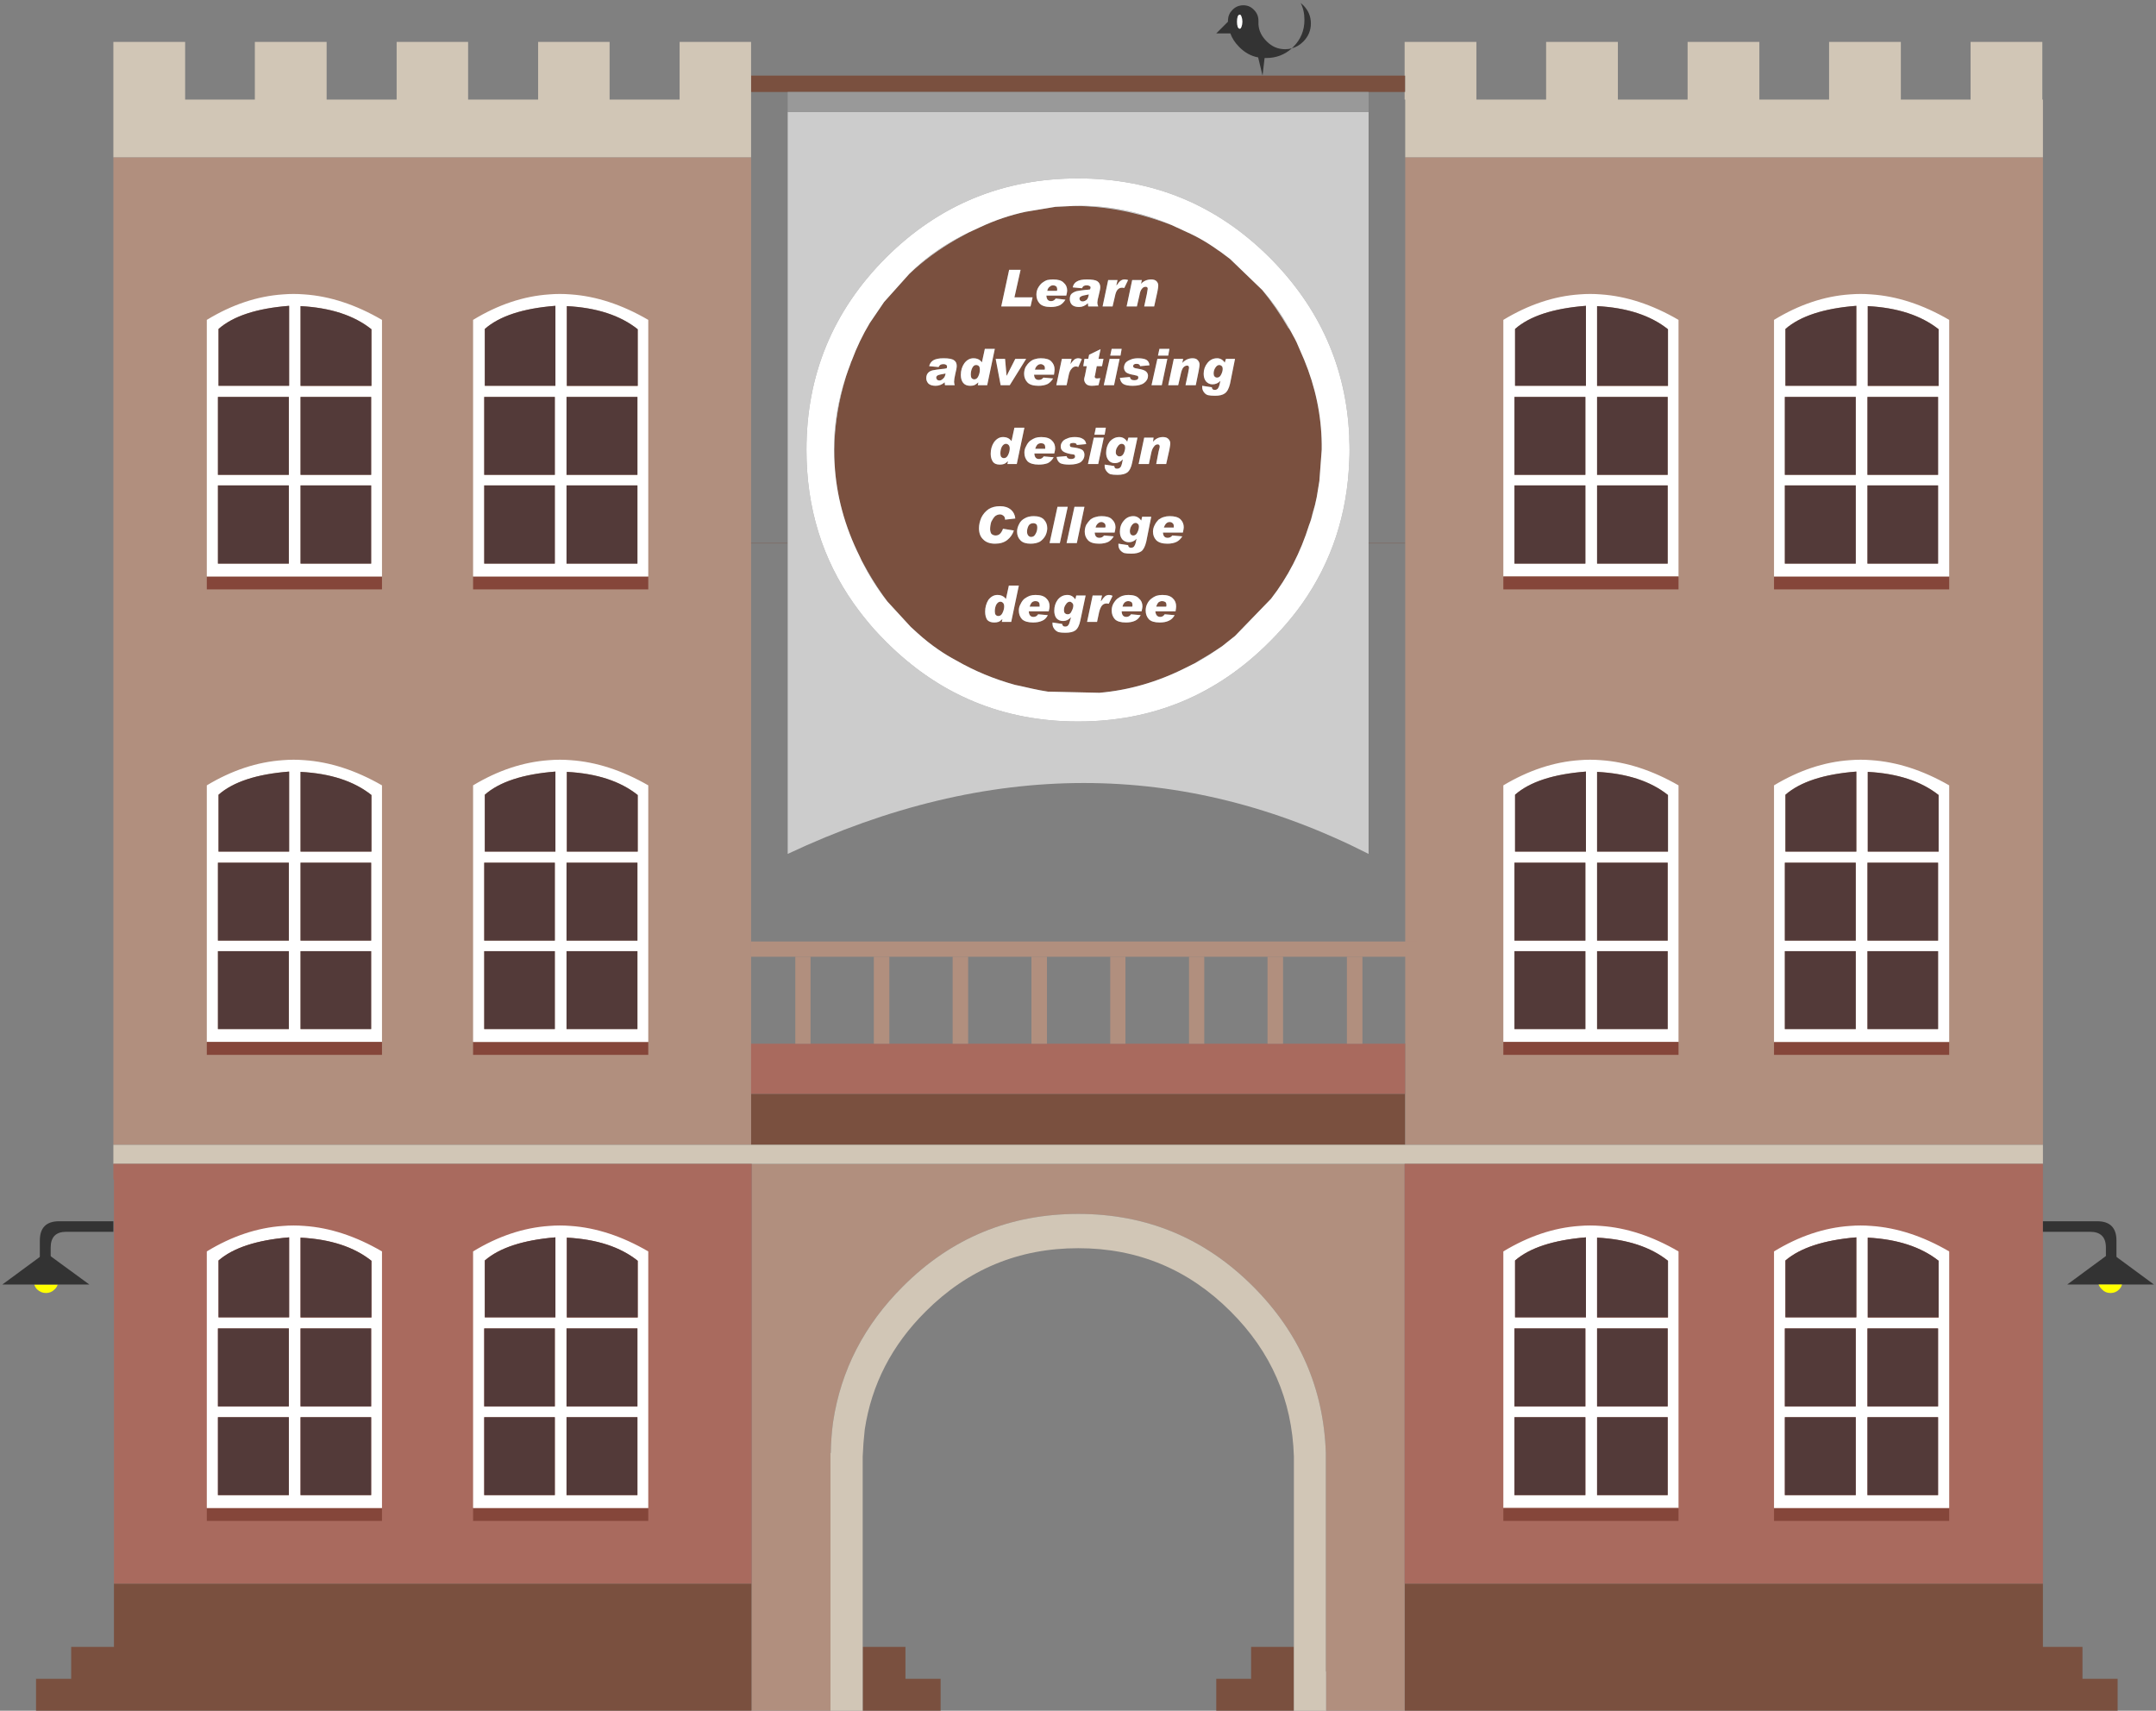 
<svg xmlns="http://www.w3.org/2000/svg" version="1.1" xmlns:xlink="http://www.w3.org/1999/xlink" preserveAspectRatio="none" x="0px" y="0px" width="368px" height="292px" viewBox="0 0 368 292">
<rect x="0" y="0" width="368" height="292" fill="#808080" stroke="none"/>
<defs>
<g id="Layer0_0_FILL">
<path fill="#7A503F" stroke="none" d="
M -154.8 461.95
L -154.8 440.25 -263.65 440.25 -263.65 451.05 -270.95 451.05 -270.95 456.5 -276.95 456.5 -276.95 461.95 -154.8 461.95
M -128.55 451.05
L -135.85 451.05 -135.85 461.95 -122.55 461.95 -122.55 456.5 -128.55 456.5 -128.55 451.05
M -62.25 451.05
L -69.55 451.05 -69.55 456.5 -75.5 456.5 -75.5 461.95 -62.25 461.95 -62.25 451.05
M -154.9 356.65
L -154.9 365.35 -43.25 365.35 -43.25 356.65 -154.9 356.65
M -148.65 262.7
L -148.65 262.65 -154.9 262.65 -154.9 262.7 -148.65 262.7
M -49.5 262.65
L -49.5 262.7 -43.25 262.7 -43.25 262.65 -49.5 262.65
M -67.65 219.45
L -73.15 214.15 -74.15 213.4
Q -74.65 213 -75.2 212.65 -76.65 211.6 -78.25 210.7 -79.05 210.25 -79.9 209.85
L -83.15 208.35
Q -85.65 207.4 -88.35 206.65 -89.3 206.4 -90.2 206.2 -95.05 205.1 -99.8 205.1
L -102.95 205.25 -108.05 206.1
Q -112 206.95 -115.75 208.7
L -117.8 209.65
Q -118.8 210.2 -119.8 210.75 -124.35 213.35 -127.9 216.7
L -132.2 221.5 -134.65 225.1
Q -136.45 228.1 -137.7 231.45 -137.85 231.75 -137.95 232.1 -138.35 233.15 -138.7 234.2 -138.95 235.1 -139.2 235.95 -140.65 241.4 -140.7 246.7 -140.7 247.9 -140.65 249.1 -140.2 257.25 -136.35 264.95
L -136.05 265.6
Q -135.55 266.55 -135 267.5 -133.45 270.2 -131.65 272.6
L -127.65 276.95 -126.5 278
Q -124.8 279.55 -122.9 280.85 -121.45 281.85 -119.85 282.7 -115.25 285.35 -109.85 286.85 -109.4 286.95 -108.9 287.05
L -106.9 287.5
Q -105.55 287.8 -104.25 288
L -95.45 288.2
Q -87.9 287.55 -80.75 283.95
L -79.15 283.15
Q -78.75 282.9 -78.35 282.65 -76.75 281.75 -75.25 280.75 -74.85 280.5 -74.5 280.25 -74.15 279.95 -73.75 279.65
L -72.3 278.5 -66.15 272.15
Q -61.85 266.6 -59.65 259.55 -59.45 259.05 -59.3 258.55 -59.15 258 -59.05 257.5 -58.85 256.85 -58.65 256.15 -58.5 255.5 -58.35 254.8 -58.1 253.4 -57.9 252.05
L -57.5 246.7
Q -57.5 246.65 -57.5 246.6
L -57.5 245.7
Q -57.6 238.35 -60.5 231.35
L -61.8 228.35
Q -61.95 228.05 -62.1 227.75
L -62.35 227.3
Q -62.688 226.637 -63.1 226
L -63.15 226
Q -65.2 222.45 -67.65 219.45
M -80.15 232.75
Q -80.15 232.35 -80.45 232.35 -80.85 232.35 -81.15 232.7 -81.4 233.05 -81.55 233.75
L -82 235.7 -83.7 235.7 -82.75 231.2 -81.15 231.2 -81.3 231.9
Q -80.55 231.1 -79.55 231.1 -78.9 231.1 -78.65 231.45 -78.35 231.75 -78.35 232.2 -78.35 232.45 -78.5 233.25
L -79 235.7 -80.75 235.7 -80.3 233.6
Q -80.15 232.85 -80.15 232.75
M -77.25 235.05
Q -77.65 234.55 -77.65 233.75 -77.65 232.7 -77 231.9 -76.35 231.1 -75.35 231.1 -74.55 231.1 -74.05 231.85
L -73.85 231.2 -72.3 231.2 -73.15 235.45
Q -73.45 236.7 -74.05 237.1 -74.6 237.5 -75.7 237.5 -76.45 237.5 -76.9 237.4 -77.3 237.3 -77.6 236.9 -77.9 236.5 -77.9 236.05 -77.9 235.85 -77.9 235.8
L -76.25 236.05
Q -76.25 236.5 -75.75 236.5 -75.45 236.5 -75.25 236.3 -75.05 236.05 -74.95 235.65
L -74.8 234.95
Q -75.35 235.55 -76.15 235.55 -76.8 235.55 -77.25 235.05
M -98 219.45
Q -97.3 219.4 -97.05 219.35 -96.95 219.15 -96.95 219 -96.95 218.85 -97.15 218.75 -97.35 218.65 -97.6 218.65 -97.9 218.65 -98.1 218.75 -98.3 218.85 -98.4 219.15
L -100 219
Q -99.85 218.3 -99.3 218 -98.75 217.65 -97.6 217.65 -96.25 217.65 -95.8 217.95 -95.3 218.3 -95.3 218.95 -95.3 219.35 -95.55 220.3 -95.8 221.25 -95.8 221.6 -95.8 221.9 -95.65 222.25
L -97.35 222.25
Q -97.4 221.95 -97.4 221.7 -98.1 222.35 -98.9 222.35 -99.75 222.35 -100.15 221.95 -100.5 221.55 -100.5 221 -100.5 220.4 -100.2 220.1 -99.85 219.8 -99.35 219.65 -98.85 219.55 -98 219.45
M -100.95 219.55
Q -100.95 219.8 -101.1 220.4
L -104.5 220.4
Q -104.45 221.35 -103.7 221.35 -103.2 221.35 -102.9 220.9
L -101.25 221.1
Q -101.65 221.75 -102.2 222.05 -102.85 222.35 -103.75 222.35 -105.1 222.35 -105.65 221.75 -106.2 221.15 -106.2 220.25 -106.2 219.65 -105.95 219.15 -105.65 218.6 -105.25 218.25 -104.8 217.9 -104.35 217.75 -103.9 217.65 -103.35 217.65 -102.05 217.65 -101.55 218.2 -100.95 218.7 -100.95 219.55
M -91.8 217.85
Q -91.5 217.65 -91.15 217.65 -90.85 217.65 -90.55 217.75
L -91.2 219.1
Q -91.4 219.05 -91.55 219.05 -92.05 219.05 -92.35 219.4 -92.65 219.75 -92.8 220.55
L -93.2 222.25 -94.9 222.25 -93.95 217.75 -92.35 217.75 -92.55 218.6 -92.5 218.65
Q -92.1 218.05 -91.8 217.85
M -87.55 218.9
Q -87.95 218.9 -88.2 219.25 -88.5 219.6 -88.6 220.3
L -89.05 222.25 -90.8 222.25 -89.85 217.75 -88.2 217.75 -88.35 218.4
Q -87.65 217.65 -86.6 217.65 -86 217.65 -85.7 217.95 -85.4 218.25 -85.4 218.7 -85.4 219 -85.55 219.75
L -86.1 222.25 -87.8 222.25 -87.35 220.15
Q -87.2 219.35 -87.2 219.25 -87.2 218.9 -87.55 218.9
M -110.85 216
L -108.9 216 -109.95 220.7 -106.85 220.7 -107.2 222.25 -112.2 222.25 -110.85 216
M -108.3 233.75
Q -108.3 233.15 -108.05 232.6 -107.75 232.1 -107.35 231.75 -106.9 231.35 -106.45 231.25 -106 231.1 -105.45 231.1 -104.15 231.1 -103.65 231.65 -103.1 232.2 -103.1 233 -103.1 233.25 -103.2 233.9
L -106.6 233.9
Q -106.55 234.8 -105.8 234.8 -105.3 234.8 -105 234.4
L -103.35 234.55
Q -103.75 235.2 -104.3 235.5 -104.95 235.8 -105.85 235.8 -107.2 235.8 -107.75 235.2 -108.3 234.6 -108.3 233.75
M -111.3 234.05
L -111.25 234.05 -109.8 231.2 -107.95 231.2 -110.75 235.7 -112.3 235.7 -113.15 231.2 -111.55 231.2 -111.3 234.05
M -118.5 231.95
Q -117.85 231.1 -116.95 231.1 -116 231.1 -115.5 231.8
L -115 229.5 -113.3 229.5 -114.6 235.7 -116.2 235.7 -116.1 235.25 -116.15 235.25
Q -116.5 235.55 -116.8 235.7 -117.1 235.8 -117.5 235.8 -118.3 235.8 -118.7 235.3 -119.1 234.8 -119.1 233.95 -119.1 232.8 -118.5 231.95
M -121.5 232.8
Q -121.45 232.6 -121.45 232.5 -121.45 232.3 -121.65 232.2 -121.8 232.1 -122.05 232.1 -122.4 232.1 -122.55 232.2 -122.75 232.3 -122.9 232.6
L -124.5 232.45
Q -124.35 231.8 -123.8 231.45 -123.2 231.1 -122.05 231.1 -120.7 231.1 -120.25 231.45 -119.8 231.75 -119.8 232.4 -119.8 232.85 -120.05 233.8 -120.25 234.7 -120.25 235.1 -120.25 235.35 -120.15 235.7
L -121.8 235.7
Q -121.85 235.45 -121.85 235.2 -122.55 235.8 -123.4 235.8 -124.25 235.8 -124.65 235.4 -125 235 -125 234.5 -125 233.9 -124.65 233.55 -124.35 233.25 -123.85 233.15 -123.35 233.05 -122.5 232.95 -121.75 232.9 -121.5 232.8
M -114 247.4
Q -114 246.3 -113.45 245.45 -112.8 244.55 -111.9 244.55 -110.95 244.55 -110.45 245.25
L -109.95 242.95 -108.25 242.95 -109.55 249.15 -111.15 249.15 -111.05 248.7 -111.1 248.7
Q -111.45 249.05 -111.75 249.15 -112.05 249.25 -112.45 249.25 -113.25 249.25 -113.6 248.8 -114 248.25 -114 247.4
M -108.25 247.2
Q -108.25 246.6 -107.95 246.1 -107.7 245.55 -107.3 245.2 -106.8 244.85 -106.4 244.7 -105.95 244.55 -105.4 244.55 -104.1 244.55 -103.55 245.15 -103 245.65 -103 246.5 -103 246.75 -103.15 247.35
L -106.55 247.35
Q -106.5 248.3 -105.75 248.3 -105.25 248.3 -104.95 247.85
L -103.25 248
Q -103.65 248.7 -104.25 249 -104.9 249.25 -105.8 249.25 -107.1 249.25 -107.7 248.7 -108.25 248.1 -108.25 247.2
M -101.7 246.95
Q -102.05 246.65 -102.05 246.15 -102.05 245.75 -101.8 245.4 -101.55 245 -100.95 244.8 -100.45 244.55 -99.65 244.55 -98.75 244.55 -98.3 244.85 -97.8 245.1 -97.7 245.75
L -99.3 245.9
Q -99.35 245.55 -99.9 245.55 -100.2 245.55 -100.4 245.65 -100.5 245.75 -100.5 245.9 -100.5 246.05 -100.4 246.2 -100.25 246.3 -99.65 246.35 -98.65 246.5 -98.3 246.8 -98 247.1 -98 247.6 -98 248.3 -98.6 248.8 -99.25 249.25 -100.6 249.25 -101.65 249.25 -102.15 249 -102.65 248.65 -102.75 247.95
L -101.05 247.8
Q -100.95 248.3 -100.3 248.3 -100 248.3 -99.8 248.2 -99.6 248.1 -99.6 247.85 -99.6 247.65 -99.75 247.55 -99.9 247.5 -100.35 247.45 -101.35 247.25 -101.7 246.95
M -102.8 235.7
L -101.85 231.2 -100.2 231.2 -100.4 232.1
Q -100 231.55 -99.7 231.3 -99.4 231.1 -99.05 231.1 -98.75 231.1 -98.45 231.25
L -99.05 232.6
Q -99.25 232.5 -99.45 232.5 -99.9 232.5 -100.2 232.9 -100.55 233.25 -100.7 234.05
L -101.05 235.7 -102.8 235.7
M -90.15 231.35
Q -89.65 231.1 -88.85 231.1 -87.95 231.1 -87.45 231.35 -86.95 231.65 -86.9 232.3
L -88.5 232.45
Q -88.55 232.05 -89.1 232.05 -89.4 232.05 -89.55 232.15 -89.7 232.3 -89.7 232.45 -89.7 232.6 -89.55 232.7 -89.45 232.8 -88.8 232.9 -87.85 233.05 -87.5 233.35 -87.15 233.65 -87.15 234.1 -87.15 234.8 -87.8 235.3 -88.45 235.8 -89.75 235.8 -90.85 235.8 -91.35 235.5 -91.85 235.2 -91.95 234.45
L -90.25 234.3
Q -90.15 234.85 -89.5 234.85 -89.2 234.85 -89 234.75 -88.8 234.6 -88.8 234.4 -88.8 234.2 -88.95 234.1 -89.1 234.05 -89.55 233.95 -90.5 233.8 -90.9 233.5 -91.25 233.15 -91.25 232.7 -91.25 232.3 -91 231.9 -90.7 231.55 -90.15 231.35
M -85.55 231.2
L -83.85 231.2 -84.8 235.7 -86.55 235.7 -85.55 231.2
M -83.5 229.5
L -83.7 230.65 -85.45 230.65 -85.2 229.5 -83.5 229.5
M -98 231.2
L -97.35 231.2 -97.2 230.5 -95.25 229.55 -95.6 231.2 -94.75 231.2 -95 232.45 -95.9 232.45 -96.2 234.05
Q -96.25 234.1 -96.25 234.25 -96.25 234.55 -95.85 234.55 -95.7 234.55 -95.3 234.5
L -95.6 235.7
Q -96.35 235.8 -96.75 235.8 -97.45 235.8 -97.75 235.45 -98.05 235.1 -98.05 234.7 -98.05 234.55 -97.9 234
L -97.6 232.45 -98.2 232.45 -98 231.2
M -91.65 229.5
L -91.85 230.65 -93.6 230.65 -93.35 229.5 -91.65 229.5
M -93.7 231.2
L -92 231.2 -92.95 235.7 -94.7 235.7 -93.7 231.2
M -94.3 247.25
Q -94.3 246.15 -93.7 245.35 -93 244.55 -92.05 244.55 -91.2 244.55 -90.7 245.35
L -90.5 244.65 -88.95 244.65 -89.85 248.9
Q -90.1 250.15 -90.7 250.6 -91.25 251 -92.35 251 -93.1 251 -93.55 250.9 -93.95 250.75 -94.25 250.35 -94.55 249.95 -94.55 249.5 -94.55 249.35 -94.55 249.25
L -92.9 249.5
Q -92.9 249.95 -92.45 249.95 -92.1 249.95 -91.9 249.75 -91.7 249.55 -91.6 249.1
L -91.45 248.4 -91.5 248.4
Q -92.05 249 -92.8 249 -93.5 249 -93.9 248.5 -94.3 248 -94.3 247.25
M -94.35 242.95
L -94.55 244.15 -96.3 244.15 -96.05 242.95 -94.35 242.95
M -96.4 244.65
L -94.7 244.65 -95.65 249.15 -97.4 249.15 -96.4 244.65
M -86.2 244.65
L -86.3 245.35
Q -85.6 244.55 -84.6 244.55 -83.95 244.55 -83.65 244.9 -83.35 245.2 -83.35 245.65 -83.35 245.9 -83.5 246.7
L -84.05 249.15 -85.75 249.15 -85.35 247.05
Q -85.15 246.3 -85.15 246.2 -85.15 245.8 -85.5 245.8 -85.9 245.8 -86.15 246.2 -86.45 246.55 -86.6 247.25
L -87 249.15 -88.75 249.15 -87.8 244.65 -86.2 244.65
M -89.65 258.05
Q -88.85 258.05 -88.3 258.8
L -88.15 258.15 -86.6 258.15 -87.45 262.4
Q -87.75 263.65 -88.3 264.05 -88.9 264.45 -90 264.45 -90.75 264.45 -91.2 264.35 -91.6 264.2 -91.9 263.85 -92.2 263.45 -92.2 263 -92.2 262.8 -92.2 262.75
L -90.55 263
Q -90.5 263.45 -90.05 263.45 -89.75 263.45 -89.55 263.25 -89.35 263 -89.25 262.6
L -89.1 261.9
Q -89.65 262.5 -90.4 262.5 -91.1 262.5 -91.55 262 -91.95 261.5 -91.95 260.7 -91.95 259.6 -91.3 258.85 -90.65 258.05 -89.65 258.05
M -86 259.55
Q -85.75 259.05 -85.35 258.65 -84.85 258.3 -84.45 258.2 -84 258.05 -83.45 258.05 -82.15 258.05 -81.6 258.6 -81.05 259.15 -81.05 259.95 -81.05 260.2 -81.2 260.85
L -84.6 260.85
Q -84.55 261.75 -83.8 261.75 -83.3 261.75 -83 261.35
L -81.3 261.5
Q -81.7 262.15 -82.3 262.45 -82.95 262.75 -83.85 262.75 -85.15 262.75 -85.75 262.15 -86.3 261.55 -86.3 260.7 -86.3 260.1 -86 259.55
M -97.7 259.55
Q -97.4 259.05 -97 258.65 -96.55 258.3 -96.1 258.2 -95.65 258.05 -95.1 258.05 -93.8 258.05 -93.3 258.6 -92.7 259.15 -92.7 259.95 -92.7 260.2 -92.85 260.85
L -96.25 260.85
Q -96.2 261.75 -95.45 261.75 -94.95 261.75 -94.65 261.35
L -93 261.5
Q -93.4 262.15 -93.95 262.45 -94.6 262.75 -95.5 262.75 -96.85 262.75 -97.4 262.15 -97.95 261.55 -97.95 260.7 -97.95 260.1 -97.7 259.55
M -99.7 256.45
L -98 256.45 -99.3 262.65 -101.05 262.65 -99.7 256.45
M -99.4 271.6
L -97.8 271.6 -98.7 275.85
Q -98.95 277.1 -99.55 277.55 -100.1 277.95 -101.25 277.95 -102 277.95 -102.4 277.85 -102.85 277.7 -103.15 277.3 -103.45 276.9 -103.45 276.45 -103.45 276.3 -103.45 276.2
L -101.8 276.45
Q -101.75 276.9 -101.3 276.9 -100.95 276.9 -100.8 276.7 -100.6 276.5 -100.5 276.05
L -100.3 275.35 -100.35 275.35
Q -100.9 275.95 -101.65 275.95 -102.35 275.95 -102.8 275.45 -103.15 274.95 -103.15 274.2 -103.15 273.1 -102.55 272.3 -101.9 271.5 -100.9 271.5 -100.1 271.5 -99.55 272.25
L -99.4 271.6
M -94.45 271.7
Q -94.15 271.5 -93.8 271.5 -93.5 271.5 -93.2 271.65
L -93.85 273
Q -94.05 272.95 -94.2 272.95 -94.7 272.95 -95 273.3 -95.3 273.65 -95.5 274.45
L -95.85 276.1 -97.55 276.1 -96.6 271.6 -95 271.6 -95.2 272.5 -95.15 272.55
Q -94.75 271.95 -94.45 271.7
M -92.4 272.15
Q -91.95 271.8 -91.5 271.65 -91.05 271.5 -90.5 271.5 -89.2 271.5 -88.7 272.1 -88.1 272.6 -88.1 273.45 -88.1 273.7 -88.25 274.3
L -91.65 274.3
Q -91.6 275.25 -90.85 275.25 -90.35 275.25 -90.05 274.8
L -88.4 274.95
Q -88.8 275.65 -89.35 275.9 -90 276.2 -90.9 276.2 -92.25 276.2 -92.8 275.65 -93.35 275.05 -93.35 274.15 -93.35 273.55 -93.1 273.05 -92.8 272.5 -92.4 272.15
M -85.75 271.65
Q -85.25 271.5 -84.7 271.5 -83.45 271.5 -82.9 272.1 -82.35 272.6 -82.35 273.45 -82.35 273.7 -82.45 274.3
L -85.9 274.3
Q -85.8 275.25 -85.05 275.25 -84.6 275.25 -84.3 274.8
L -82.6 274.95
Q -83 275.65 -83.6 275.9 -84.2 276.2 -85.15 276.2 -86.45 276.2 -87 275.65 -87.55 275.05 -87.55 274.15 -87.55 273.55 -87.3 273.05 -87.05 272.5 -86.6 272.15 -86.15 271.8 -85.75 271.65
M -109.15 259.4
Q -108.85 258.75 -108.15 258.4 -107.55 258.05 -106.65 258.05 -105.45 258.05 -104.9 258.65 -104.35 259.25 -104.35 260.1 -104.35 260.7 -104.65 261.35 -105 262 -105.6 262.4 -106.25 262.75 -107.2 262.75 -108.35 262.75 -108.9 262.2 -109.5 261.6 -109.5 260.7 -109.5 260.05 -109.15 259.4
M -110.55 256.95
Q -109.9 257.5 -109.8 258.45
L -111.55 258.65
Q -111.55 258.2 -111.8 258 -112.1 257.75 -112.4 257.75 -112.85 257.75 -113.25 258.05 -113.6 258.4 -113.9 259 -114.1 259.65 -114.1 260.25 -114.1 260.7 -113.9 261.05 -113.6 261.35 -113.15 261.35 -112.7 261.35 -112.4 261.05 -112.1 260.75 -111.9 260.2
L -110.05 260.5
Q -110.35 261.45 -111.15 262.1 -111.95 262.75 -113.25 262.75 -114.6 262.75 -115.3 262 -116 261.35 -116 260.1 -116 259.25 -115.6 258.3 -115.15 257.4 -114.35 256.85 -113.55 256.35 -112.4 256.35 -111.25 256.35 -110.55 256.95
M -112.85 271.5
Q -111.9 271.5 -111.4 272.2
L -110.9 269.9 -109.2 269.9 -110.5 276.1 -112.1 276.1 -112 275.65 -112.05 275.65
Q -112.4 276 -112.7 276.1 -113 276.2 -113.4 276.2 -114.2 276.2 -114.6 275.75 -114.95 275.2 -114.95 274.35 -114.95 273.25 -114.4 272.35 -113.75 271.5 -112.85 271.5
M -102.2 262.65
L -103.95 262.65 -102.6 256.45 -100.85 256.45 -102.2 262.65
M -108.25 272.15
Q -107.75 271.8 -107.35 271.65 -106.9 271.5 -106.35 271.5 -105.05 271.5 -104.5 272.1 -103.95 272.6 -103.95 273.45 -103.95 273.7 -104.1 274.3
L -107.5 274.3
Q -107.45 275.25 -106.7 275.25 -106.2 275.25 -105.9 274.8
L -104.25 274.95
Q -104.6 275.65 -105.2 275.9 -105.85 276.2 -106.75 276.2 -108.05 276.2 -108.65 275.65 -109.2 275.05 -109.2 274.15 -109.2 273.55 -108.9 273.05 -108.65 272.5 -108.25 272.15
M -105.65 273.25
Q -105.65 272.85 -105.85 272.7 -106.05 272.55 -106.35 272.55 -106.7 272.55 -106.95 272.75 -107.2 273 -107.35 273.5
L -105.65 273.5
Q -105.65 273.4 -105.65 273.25
M -112.7 275.1
Q -112.25 275.1 -112 274.6 -111.7 274 -111.7 273.45 -111.7 273.05 -111.9 272.85 -112.1 272.65 -112.35 272.65 -112.75 272.65 -113.05 273.15 -113.3 273.65 -113.3 274.3 -113.3 274.7 -113.15 274.9 -112.95 275.1 -112.7 275.1
M -106.7 259.25
Q -107.3 259.25 -107.55 259.7 -107.8 260.2 -107.8 260.7 -107.8 261.1 -107.6 261.35 -107.4 261.6 -107.1 261.6 -106.6 261.6 -106.35 261.1 -106.05 260.6 -106.05 260 -106.05 259.55 -106.25 259.4 -106.45 259.25 -106.7 259.25
M -85.75 273.5
L -84.05 273.5
Q -84 273.4 -84 273.25 -84 272.85 -84.2 272.7 -84.45 272.55 -84.75 272.55 -85.05 272.55 -85.35 272.75 -85.6 273 -85.75 273.5
M -90.5 272.55
Q -90.85 272.55 -91.1 272.75 -91.4 273 -91.5 273.5
L -89.85 273.5
Q -89.8 273.4 -89.8 273.25 -89.8 272.85 -90 272.7 -90.25 272.55 -90.5 272.55
M -101.5 274.1
Q -101.5 274.45 -101.35 274.6 -101.15 274.8 -100.85 274.8 -100.4 274.8 -100.2 274.3 -99.9 273.75 -99.9 273.3 -99.9 273.05 -100.1 272.85 -100.3 272.65 -100.5 272.65 -100.9 272.65 -101.2 273.15 -101.5 273.55 -101.5 274.1
M -94.4 259.75
Q -94.4 259.4 -94.6 259.25 -94.85 259.05 -95.1 259.05 -95.45 259.05 -95.7 259.3 -96 259.55 -96.1 260
L -94.45 260
Q -94.4 259.9 -94.4 259.75
M -82.75 259.75
Q -82.75 259.4 -82.95 259.25 -83.15 259.05 -83.45 259.05 -83.8 259.05 -84.05 259.3 -84.3 259.55 -84.45 260
L -82.75 260
Q -82.75 259.9 -82.75 259.75
M -88.7 259.8
Q -88.7 259.55 -88.85 259.4 -89.05 259.2 -89.25 259.2 -89.65 259.2 -89.95 259.65 -90.25 260.1 -90.25 260.65 -90.25 260.95 -90.1 261.15 -89.95 261.35 -89.65 261.35 -89.2 261.35 -88.95 260.8 -88.7 260.3 -88.7 259.8
M -91.2 245.9
Q -91.4 245.7 -91.65 245.7 -92.05 245.7 -92.35 246.2 -92.65 246.6 -92.65 247.15 -92.65 247.5 -92.45 247.65 -92.3 247.85 -92 247.85 -91.55 247.85 -91.3 247.35 -91.05 246.8 -91.05 246.35 -91.05 246.1 -91.2 245.9
M -104.7 246.3
Q -104.7 245.9 -104.9 245.75 -105.1 245.6 -105.4 245.6 -105.75 245.6 -106 245.8 -106.25 246.05 -106.4 246.55
L -104.7 246.55
Q -104.7 246.45 -104.7 246.3
M -112.1 246.2
Q -112.35 246.7 -112.35 247.35 -112.35 247.75 -112.2 247.95 -112 248.15 -111.75 248.15 -111.3 248.15 -111.05 247.65 -110.75 247.05 -110.75 246.5 -110.75 246.1 -110.95 245.9 -111.15 245.7 -111.4 245.7 -111.8 245.7 -112.1 246.2
M -123.1 234.05
Q -123.3 234.2 -123.3 234.4 -123.3 234.6 -123.15 234.75 -123 234.9 -122.75 234.9 -122.45 234.9 -122.15 234.6 -121.8 234.35 -121.7 233.7 -122.9 233.9 -123.1 234.05
M -117.4 233.9
Q -117.4 234.3 -117.25 234.5 -117.05 234.7 -116.8 234.7 -116.35 234.7 -116.1 234.15 -115.85 233.6 -115.85 233.05 -115.85 232.65 -116 232.45 -116.2 232.25 -116.5 232.25 -116.9 232.25 -117.15 232.75 -117.4 233.25 -117.4 233.9
M -104.8 233.05
Q -104.75 232.95 -104.75 232.8 -104.75 232.45 -104.95 232.3 -105.2 232.1 -105.45 232.1 -105.8 232.1 -106.05 232.35 -106.35 232.6 -106.45 233.05
L -104.8 233.05
M -102.85 218.8
Q -103.1 218.65 -103.35 218.65 -103.7 218.65 -103.95 218.9 -104.25 219.1 -104.35 219.6
L -102.7 219.6
Q -102.65 219.5 -102.65 219.35 -102.65 219 -102.85 218.8
M -97.25 220.2
Q -98.4 220.4 -98.6 220.55 -98.85 220.7 -98.85 220.9 -98.85 221.15 -98.65 221.3 -98.55 221.4 -98.3 221.4 -98 221.4 -97.65 221.15 -97.35 220.9 -97.25 220.2
M -75.35 234.4
Q -74.9 234.4 -74.65 233.85 -74.4 233.35 -74.4 232.9 -74.4 232.6 -74.55 232.45 -74.75 232.25 -75 232.25 -75.35 232.25 -75.65 232.7 -75.95 233.15 -75.95 233.7 -75.95 234.05 -75.8 234.2 -75.65 234.4 -75.35 234.4
M -154.9 182.85
L -154.9 185.65 -148.65 185.65 -49.5 185.65 -43.35 185.65 -43.25 185.65 -43.25 182.85 -43.35 182.85 -154.9 182.85
M 72.35 451.05
L 65.6 451.05 65.6 440.25 -43.35 440.25 -43.35 461.95 78.35 461.95 78.35 456.5 72.35 456.5 72.35 451.05 Z"/>

<path fill="#B18F7E" stroke="none" d="
M -128.95 389.5
Q -116.6 377.15 -99.05 377.15 -81.6 377.15 -69.25 389.5 -57.35 401.4 -56.8 417.95
L -56.8 455.25 -56.75 455.25 -56.75 461.95 -43.35 461.95 -43.35 440.25 -43.35 368.6 -154.8 368.6 -154.8 440.25 -154.8 461.95 -141.35 461.95 -141.35 417.95 -141.3 417.95
Q -141.25 415.2 -140.9 412.65 -138.9 399.4 -128.95 389.5
M -154.9 262.7
L -154.9 262.65 -154.9 196.8 -263.75 196.8 -263.75 365.35 -154.9 365.35 -154.9 356.65 -154.9 262.7
M 65.6 365.35
L 65.6 196.8 -43.25 196.8 -43.25 262.65 -43.25 262.7 -43.25 356.65 -43.25 365.35 65.6 365.35 Z"/>

<path fill="#D1C6B6" stroke="none" d="
M -99.05 377.15
Q -116.6 377.15 -128.95 389.5 -138.9 399.4 -140.9 412.65 -141.25 415.2 -141.3 417.95
L -141.35 417.95 -141.35 461.95 -135.85 461.95 -135.85 451.05 -135.85 418.55
Q -135.75 416.15 -135.5 413.95 -133.75 402.4 -125.1 393.8 -114.3 383 -99.05 383 -83.85 383 -73.05 393.8 -62.7 404.1 -62.25 418.55
L -62.25 451.05 -62.25 461.95 -56.75 461.95 -56.75 455.25 -56.8 455.25 -56.8 417.95
Q -57.35 401.4 -69.25 389.5 -81.6 377.15 -99.05 377.15
M -154.9 182.85
L -154.9 177.1 -167.1 177.1 -167.1 186.95 -179.05 186.95 -179.05 177.1 -191.25 177.1 -191.25 186.95 -203.2 186.95 -203.2 177.1 -215.4 177.1 -215.4 186.95 -227.35 186.95 -227.35 177.1 -239.6 177.1 -239.6 186.95 -251.5 186.95 -251.5 177.1 -263.75 177.1 -263.75 196.8 -154.9 196.8 -154.9 185.65 -154.9 182.85
M 65.6 368.6
L 65.6 365.35 -43.25 365.35 -154.9 365.35 -263.75 365.35 -263.75 368.6 -154.8 368.6 -43.35 368.6 65.6 368.6
M 29.1 177.1
L 29.1 186.95 17.2 186.95 17.2 177.1 4.95 177.1 4.95 186.95 -6.95 186.95 -6.95 177.1 -19.2 177.1 -19.2 186.95 -31.1 186.95 -31.1 177.1 -43.35 177.1 -43.35 182.85 -43.25 182.85 -43.25 185.65 -43.35 185.65 -43.35 186.95 -43.25 186.95 -43.25 196.8 65.6 196.8 65.6 186.95 65.5 186.95 65.5 177.1 53.25 177.1 53.25 186.95 41.35 186.95 41.35 177.1 29.1 177.1 Z"/>

<path fill="#A96A5E" stroke="none" d="
M -263.75 371.25
L -263.65 371.25 -263.65 440.25 -154.8 440.25 -154.8 368.6 -263.75 368.6 -263.75 371.25
M 65.6 440.25
L 65.6 368.6 -43.35 368.6 -43.35 440.25 65.6 440.25 Z"/>

<path fill="#CCCCCC" stroke="none" d="
M -49.5 189.05
L -148.65 189.05 -148.65 262.65 -148.65 262.7 -148.65 315.7
Q -97.15 291.5 -49.5 315.7
L -49.5 262.7 -49.5 262.65 -49.5 189.05
M -52.8 244.4
Q -52.8 244.65 -52.8 244.9 -52.75 245.8 -52.75 246.75 -52.75 247.7 -52.8 248.6 -53.3 262.3 -60.85 273 -62.45 275.25 -64.35 277.35 -65.3 278.4 -66.35 279.45 -79.9 293.1 -99.1 293.1 -118.3 293.1 -131.9 279.45 -132.95 278.4 -133.9 277.35 -135.75 275.25 -137.35 273 -145.45 261.55 -145.45 246.75 -145.45 227.55 -131.9 213.95 -118.3 200.4 -99.1 200.4 -79.9 200.4 -66.35 213.95 -53.6 226.75 -52.8 244.4
M -135 267.5
Q -135.55 266.55 -136.05 265.6 -134.2 269.35 -131.65 272.6 -133.45 270.2 -135 267.5
M -140.7 246.7
Q -140.65 241.4 -139.2 235.95 -138.95 235.1 -138.7 234.2 -140.75 240.35 -140.75 246.65 -140.75 247.85 -140.65 249.1 -140.7 247.9 -140.7 246.7
M -119.8 210.75
Q -118.8 210.2 -117.8 209.65 -120.5 210.95 -122.95 212.6 -125.65 214.45 -127.9 216.7 -124.35 213.35 -119.8 210.75
M -88.35 206.65
Q -85.65 207.4 -83.15 208.35 -91.4 204.85 -99.8 205.1 -95.05 205.1 -90.2 206.2 -89.3 206.4 -88.35 206.65
M -79.15 283.15
Q -77.1 282.05 -75.25 280.75 -76.75 281.75 -78.35 282.65 -78.75 282.9 -79.15 283.15
M -59.3 258.55
Q -58.95 257.35 -58.65 256.15 -58.85 256.85 -59.05 257.5 -59.15 258 -59.3 258.55
M -63.15 226
L -63.1 226
Q -62.688 226.637 -62.35 227.3 -64.559 222.969 -67.65 219.45 -65.2 222.45 -63.15 226 Z"/>

<path fill="#FFFFFF" stroke="none" d="
M -52.8 244.9
Q -52.8 244.65 -52.8 244.4 -53.6 226.75 -66.35 213.95 -79.9 200.4 -99.1 200.4 -118.3 200.4 -131.9 213.95 -145.45 227.55 -145.45 246.75 -145.45 261.55 -137.35 273 -135.75 275.25 -133.9 277.35 -132.95 278.4 -131.9 279.45 -118.3 293.1 -99.1 293.1 -79.9 293.1 -66.35 279.45 -65.3 278.4 -64.35 277.35 -62.45 275.25 -60.85 273 -53.3 262.3 -52.8 248.6 -52.75 247.7 -52.75 246.75 -52.75 245.8 -52.8 244.9
M -73.15 214.15
L -67.65 219.45
Q -64.559 222.969 -62.35 227.3
L -62.1 227.75
Q -61.95 228.05 -61.8 228.35
L -60.5 231.35
Q -57.6 238.35 -57.5 245.7
L -57.5 246.6
Q -57.5 246.65 -57.5 246.7
L -57.9 252.05
Q -58.1 253.4 -58.35 254.8 -58.5 255.5 -58.65 256.15 -58.95 257.35 -59.3 258.55 -59.45 259.05 -59.65 259.55 -61.85 266.6 -66.15 272.15
L -72.3 278.5 -73.75 279.65
Q -74.15 279.95 -74.5 280.25 -74.85 280.5 -75.25 280.75 -77.1 282.05 -79.15 283.15
L -80.75 283.95
Q -87.9 287.55 -95.45 288.2
L -104.25 288
Q -105.55 287.8 -106.9 287.5
L -108.9 287.05
Q -109.4 286.95 -109.85 286.85 -115.25 285.35 -119.85 282.7 -121.45 281.85 -122.9 280.85 -124.8 279.55 -126.5 278
L -127.65 276.95 -131.65 272.6
Q -134.2 269.35 -136.05 265.6
L -136.35 264.95
Q -140.2 257.25 -140.65 249.1 -140.75 247.85 -140.75 246.65 -140.75 240.35 -138.7 234.2 -138.35 233.15 -137.95 232.1 -137.85 231.75 -137.7 231.45 -136.45 228.1 -134.65 225.1
L -132.2 221.5 -127.9 216.7
Q -125.65 214.45 -122.95 212.6 -120.5 210.95 -117.8 209.65
L -115.75 208.7
Q -112 206.95 -108.05 206.1
L -102.95 205.25 -99.8 205.1
Q -91.4 204.85 -83.15 208.35
L -79.9 209.85
Q -79.05 210.25 -78.25 210.7 -76.65 211.6 -75.2 212.65 -74.65 213 -74.15 213.4
L -73.15 214.15
M -107.35 271.65
Q -107.75 271.8 -108.25 272.15 -108.65 272.5 -108.9 273.05 -109.2 273.55 -109.2 274.15 -109.2 275.05 -108.65 275.65 -108.05 276.2 -106.75 276.2 -105.85 276.2 -105.2 275.9 -104.6 275.65 -104.25 274.95
L -105.9 274.8
Q -106.2 275.25 -106.7 275.25 -107.45 275.25 -107.5 274.3
L -104.1 274.3
Q -103.95 273.7 -103.95 273.45 -103.95 272.6 -104.5 272.1 -105.05 271.5 -106.35 271.5 -106.9 271.5 -107.35 271.65
M -105.85 272.7
Q -105.65 272.85 -105.65 273.25 -105.65 273.4 -105.65 273.5
L -107.35 273.5
Q -107.2 273 -106.95 272.75 -106.7 272.55 -106.35 272.55 -106.05 272.55 -105.85 272.7
M -103.95 262.65
L -102.2 262.65 -100.85 256.45 -102.6 256.45 -103.95 262.65
M -111.4 272.2
Q -111.9 271.5 -112.85 271.5 -113.75 271.5 -114.4 272.35 -114.95 273.25 -114.95 274.35 -114.95 275.2 -114.6 275.75 -114.2 276.2 -113.4 276.2 -113 276.2 -112.7 276.1 -112.4 276 -112.05 275.65
L -112 275.65 -112.1 276.1 -110.5 276.1 -109.2 269.9 -110.9 269.9 -111.4 272.2
M -112 274.6
Q -112.25 275.1 -112.7 275.1 -112.95 275.1 -113.15 274.9 -113.3 274.7 -113.3 274.3 -113.3 273.65 -113.05 273.15 -112.75 272.65 -112.35 272.65 -112.1 272.65 -111.9 272.85 -111.7 273.05 -111.7 273.45 -111.7 274 -112 274.6
M -109.8 258.45
Q -109.9 257.5 -110.55 256.95 -111.25 256.35 -112.4 256.35 -113.55 256.35 -114.35 256.85 -115.15 257.4 -115.6 258.3 -116 259.25 -116 260.1 -116 261.35 -115.3 262 -114.6 262.75 -113.25 262.75 -111.95 262.75 -111.15 262.1 -110.35 261.45 -110.05 260.5
L -111.9 260.2
Q -112.1 260.75 -112.4 261.05 -112.7 261.35 -113.15 261.35 -113.6 261.35 -113.9 261.05 -114.1 260.7 -114.1 260.25 -114.1 259.65 -113.9 259 -113.6 258.4 -113.25 258.05 -112.85 257.75 -112.4 257.75 -112.1 257.75 -111.8 258 -111.55 258.2 -111.55 258.65
L -109.8 258.45
M -108.15 258.4
Q -108.85 258.75 -109.15 259.4 -109.5 260.05 -109.5 260.7 -109.5 261.6 -108.9 262.2 -108.35 262.75 -107.2 262.75 -106.25 262.75 -105.6 262.4 -105 262 -104.65 261.35 -104.35 260.7 -104.35 260.1 -104.35 259.25 -104.9 258.65 -105.45 258.05 -106.65 258.05 -107.55 258.05 -108.15 258.4
M -107.55 259.7
Q -107.3 259.25 -106.7 259.25 -106.45 259.25 -106.25 259.4 -106.05 259.55 -106.05 260 -106.05 260.6 -106.35 261.1 -106.6 261.6 -107.1 261.6 -107.4 261.6 -107.6 261.35 -107.8 261.1 -107.8 260.7 -107.8 260.2 -107.55 259.7
M -84.7 271.5
Q -85.25 271.5 -85.75 271.65 -86.15 271.8 -86.6 272.15 -87.05 272.5 -87.3 273.05 -87.55 273.55 -87.55 274.15 -87.55 275.05 -87 275.65 -86.45 276.2 -85.15 276.2 -84.2 276.2 -83.6 275.9 -83 275.65 -82.6 274.95
L -84.3 274.8
Q -84.6 275.25 -85.05 275.25 -85.8 275.25 -85.9 274.3
L -82.45 274.3
Q -82.35 273.7 -82.35 273.45 -82.35 272.6 -82.9 272.1 -83.45 271.5 -84.7 271.5
M -84.05 273.5
L -85.75 273.5
Q -85.6 273 -85.35 272.75 -85.05 272.55 -84.75 272.55 -84.45 272.55 -84.2 272.7 -84 272.85 -84 273.25 -84 273.4 -84.05 273.5
M -91.5 271.65
Q -91.95 271.8 -92.4 272.15 -92.8 272.5 -93.1 273.05 -93.35 273.55 -93.35 274.15 -93.35 275.05 -92.8 275.65 -92.25 276.2 -90.9 276.2 -90 276.2 -89.35 275.9 -88.8 275.65 -88.4 274.95
L -90.05 274.8
Q -90.35 275.25 -90.85 275.25 -91.6 275.25 -91.65 274.3
L -88.25 274.3
Q -88.1 273.7 -88.1 273.45 -88.1 272.6 -88.7 272.1 -89.2 271.5 -90.5 271.5 -91.05 271.5 -91.5 271.65
M -91.1 272.75
Q -90.85 272.55 -90.5 272.55 -90.25 272.55 -90 272.7 -89.8 272.85 -89.8 273.25 -89.8 273.4 -89.85 273.5
L -91.5 273.5
Q -91.4 273 -91.1 272.75
M -93.8 271.5
Q -94.15 271.5 -94.45 271.7 -94.75 271.95 -95.15 272.55
L -95.2 272.5 -95 271.6 -96.6 271.6 -97.55 276.1 -95.85 276.1 -95.5 274.45
Q -95.3 273.65 -95 273.3 -94.7 272.95 -94.2 272.95 -94.05 272.95 -93.85 273
L -93.2 271.65
Q -93.5 271.5 -93.8 271.5
M -97.8 271.6
L -99.4 271.6 -99.55 272.25
Q -100.1 271.5 -100.9 271.5 -101.9 271.5 -102.55 272.3 -103.15 273.1 -103.15 274.2 -103.15 274.95 -102.8 275.45 -102.35 275.95 -101.65 275.95 -100.9 275.95 -100.35 275.35
L -100.3 275.35 -100.5 276.05
Q -100.6 276.5 -100.8 276.7 -100.95 276.9 -101.3 276.9 -101.75 276.9 -101.8 276.45
L -103.45 276.2
Q -103.45 276.3 -103.45 276.45 -103.45 276.9 -103.15 277.3 -102.85 277.7 -102.4 277.85 -102 277.95 -101.25 277.95 -100.1 277.95 -99.55 277.55 -98.95 277.1 -98.7 275.85
L -97.8 271.6
M -101.35 274.6
Q -101.5 274.45 -101.5 274.1 -101.5 273.55 -101.2 273.15 -100.9 272.65 -100.5 272.65 -100.3 272.65 -100.1 272.85 -99.9 273.05 -99.9 273.3 -99.9 273.75 -100.2 274.3 -100.4 274.8 -100.85 274.8 -101.15 274.8 -101.35 274.6
M -98 256.45
L -99.7 256.45 -101.05 262.65 -99.3 262.65 -98 256.45
M -97 258.65
Q -97.4 259.05 -97.7 259.55 -97.95 260.1 -97.95 260.7 -97.95 261.55 -97.4 262.15 -96.85 262.75 -95.5 262.75 -94.6 262.75 -93.95 262.45 -93.4 262.15 -93 261.5
L -94.65 261.35
Q -94.95 261.75 -95.45 261.75 -96.2 261.75 -96.25 260.85
L -92.85 260.85
Q -92.7 260.2 -92.7 259.95 -92.7 259.15 -93.3 258.6 -93.8 258.05 -95.1 258.05 -95.65 258.05 -96.1 258.2 -96.55 258.3 -97 258.65
M -94.6 259.25
Q -94.4 259.4 -94.4 259.75 -94.4 259.9 -94.45 260
L -96.1 260
Q -96 259.55 -95.7 259.3 -95.45 259.05 -95.1 259.05 -94.85 259.05 -94.6 259.25
M -85.35 258.65
Q -85.75 259.05 -86 259.55 -86.3 260.1 -86.3 260.7 -86.3 261.55 -85.75 262.15 -85.15 262.75 -83.85 262.75 -82.95 262.75 -82.3 262.45 -81.7 262.15 -81.3 261.5
L -83 261.35
Q -83.3 261.75 -83.8 261.75 -84.55 261.75 -84.6 260.85
L -81.2 260.85
Q -81.05 260.2 -81.05 259.95 -81.05 259.15 -81.6 258.6 -82.15 258.05 -83.45 258.05 -84 258.05 -84.45 258.2 -84.85 258.3 -85.35 258.65
M -82.95 259.25
Q -82.75 259.4 -82.75 259.75 -82.75 259.9 -82.75 260
L -84.45 260
Q -84.3 259.55 -84.05 259.3 -83.8 259.05 -83.45 259.05 -83.15 259.05 -82.95 259.25
M -88.3 258.8
Q -88.85 258.05 -89.65 258.05 -90.65 258.05 -91.3 258.85 -91.95 259.6 -91.95 260.7 -91.95 261.5 -91.55 262 -91.1 262.5 -90.4 262.5 -89.65 262.5 -89.1 261.9
L -89.25 262.6
Q -89.35 263 -89.55 263.25 -89.75 263.45 -90.05 263.45 -90.5 263.45 -90.55 263
L -92.2 262.75
Q -92.2 262.8 -92.2 263 -92.2 263.45 -91.9 263.85 -91.6 264.2 -91.2 264.35 -90.75 264.45 -90 264.45 -88.9 264.45 -88.3 264.05 -87.75 263.65 -87.45 262.4
L -86.6 258.15 -88.15 258.15 -88.3 258.8
M -88.85 259.4
Q -88.7 259.55 -88.7 259.8 -88.7 260.3 -88.95 260.8 -89.2 261.35 -89.65 261.35 -89.95 261.35 -90.1 261.15 -90.25 260.95 -90.25 260.65 -90.25 260.1 -89.95 259.65 -89.65 259.2 -89.25 259.2 -89.05 259.2 -88.85 259.4
M -86.3 245.35
L -86.2 244.65 -87.8 244.65 -88.75 249.15 -87 249.15 -86.6 247.25
Q -86.45 246.55 -86.15 246.2 -85.9 245.8 -85.5 245.8 -85.15 245.8 -85.15 246.2 -85.15 246.3 -85.35 247.05
L -85.75 249.15 -84.05 249.15 -83.5 246.7
Q -83.35 245.9 -83.35 245.65 -83.35 245.2 -83.65 244.9 -83.95 244.55 -84.6 244.55 -85.6 244.55 -86.3 245.35
M -94.7 244.65
L -96.4 244.65 -97.4 249.15 -95.65 249.15 -94.7 244.65
M -94.55 244.15
L -94.35 242.95 -96.05 242.95 -96.3 244.15 -94.55 244.15
M -93.7 245.35
Q -94.3 246.15 -94.3 247.25 -94.3 248 -93.9 248.5 -93.5 249 -92.8 249 -92.05 249 -91.5 248.4
L -91.45 248.4 -91.6 249.1
Q -91.7 249.55 -91.9 249.75 -92.1 249.95 -92.45 249.95 -92.9 249.95 -92.9 249.5
L -94.55 249.25
Q -94.55 249.35 -94.55 249.5 -94.55 249.95 -94.25 250.35 -93.95 250.75 -93.55 250.9 -93.1 251 -92.35 251 -91.25 251 -90.7 250.6 -90.1 250.15 -89.85 248.9
L -88.95 244.65 -90.5 244.65 -90.7 245.35
Q -91.2 244.55 -92.05 244.55 -93 244.55 -93.7 245.35
M -91.65 245.7
Q -91.4 245.7 -91.2 245.9 -91.05 246.1 -91.05 246.35 -91.05 246.8 -91.3 247.35 -91.55 247.85 -92 247.85 -92.3 247.85 -92.45 247.65 -92.65 247.5 -92.65 247.15 -92.65 246.6 -92.35 246.2 -92.05 245.7 -91.65 245.7
M -92 231.2
L -93.7 231.2 -94.7 235.7 -92.95 235.7 -92 231.2
M -91.85 230.65
L -91.65 229.5 -93.35 229.5 -93.6 230.65 -91.85 230.65
M -97.35 231.2
L -98 231.2 -98.2 232.45 -97.6 232.45 -97.9 234
Q -98.05 234.55 -98.05 234.7 -98.05 235.1 -97.75 235.45 -97.45 235.8 -96.75 235.8 -96.35 235.8 -95.6 235.7
L -95.3 234.5
Q -95.7 234.55 -95.85 234.55 -96.25 234.55 -96.25 234.25 -96.25 234.1 -96.2 234.05
L -95.9 232.45 -95 232.45 -94.75 231.2 -95.6 231.2 -95.25 229.55 -97.2 230.5 -97.35 231.2
M -83.7 230.65
L -83.5 229.5 -85.2 229.5 -85.45 230.65 -83.7 230.65
M -83.85 231.2
L -85.55 231.2 -86.55 235.7 -84.8 235.7 -83.85 231.2
M -88.85 231.1
Q -89.65 231.1 -90.15 231.35 -90.7 231.55 -91 231.9 -91.25 232.3 -91.25 232.7 -91.25 233.15 -90.9 233.5 -90.5 233.8 -89.55 233.95 -89.1 234.05 -88.95 234.1 -88.8 234.2 -88.8 234.4 -88.8 234.6 -89 234.75 -89.2 234.85 -89.5 234.85 -90.15 234.85 -90.25 234.3
L -91.95 234.45
Q -91.85 235.2 -91.35 235.5 -90.85 235.8 -89.75 235.8 -88.45 235.8 -87.8 235.3 -87.15 234.8 -87.15 234.1 -87.15 233.65 -87.5 233.35 -87.85 233.05 -88.8 232.9 -89.45 232.8 -89.55 232.7 -89.7 232.6 -89.7 232.45 -89.7 232.3 -89.55 232.15 -89.4 232.05 -89.1 232.05 -88.55 232.05 -88.5 232.45
L -86.9 232.3
Q -86.95 231.65 -87.45 231.35 -87.95 231.1 -88.85 231.1
M -101.85 231.2
L -102.8 235.7 -101.05 235.7 -100.7 234.05
Q -100.55 233.25 -100.2 232.9 -99.9 232.5 -99.45 232.5 -99.25 232.5 -99.05 232.6
L -98.45 231.25
Q -98.75 231.1 -99.05 231.1 -99.4 231.1 -99.7 231.3 -100 231.55 -100.4 232.1
L -100.2 231.2 -101.85 231.2
M -102.05 246.15
Q -102.05 246.65 -101.7 246.95 -101.35 247.25 -100.35 247.45 -99.9 247.5 -99.75 247.55 -99.6 247.65 -99.6 247.85 -99.6 248.1 -99.8 248.2 -100 248.3 -100.3 248.3 -100.95 248.3 -101.05 247.8
L -102.75 247.95
Q -102.65 248.65 -102.15 249 -101.65 249.25 -100.6 249.25 -99.25 249.25 -98.6 248.8 -98 248.3 -98 247.6 -98 247.1 -98.3 246.8 -98.65 246.5 -99.65 246.35 -100.25 246.3 -100.4 246.2 -100.5 246.05 -100.5 245.9 -100.5 245.75 -100.4 245.65 -100.2 245.55 -99.9 245.55 -99.35 245.55 -99.3 245.9
L -97.7 245.75
Q -97.8 245.1 -98.3 244.85 -98.75 244.55 -99.65 244.55 -100.45 244.55 -100.95 244.8 -101.55 245 -101.8 245.4 -102.05 245.75 -102.05 246.15
M -107.95 246.1
Q -108.25 246.6 -108.25 247.2 -108.25 248.1 -107.7 248.7 -107.1 249.25 -105.8 249.25 -104.9 249.25 -104.25 249 -103.65 248.7 -103.25 248
L -104.95 247.85
Q -105.25 248.3 -105.75 248.3 -106.5 248.3 -106.55 247.35
L -103.15 247.35
Q -103 246.75 -103 246.5 -103 245.65 -103.55 245.15 -104.1 244.55 -105.4 244.55 -105.95 244.55 -106.4 244.7 -106.8 244.85 -107.3 245.2 -107.7 245.55 -107.95 246.1
M -104.9 245.75
Q -104.7 245.9 -104.7 246.3 -104.7 246.45 -104.7 246.55
L -106.4 246.55
Q -106.25 246.05 -106 245.8 -105.75 245.6 -105.4 245.6 -105.1 245.6 -104.9 245.75
M -113.45 245.45
Q -114 246.3 -114 247.4 -114 248.25 -113.6 248.8 -113.25 249.25 -112.45 249.25 -112.05 249.25 -111.75 249.15 -111.45 249.05 -111.1 248.7
L -111.05 248.7 -111.15 249.15 -109.55 249.15 -108.25 242.95 -109.95 242.95 -110.45 245.25
Q -110.95 244.55 -111.9 244.55 -112.8 244.55 -113.45 245.45
M -112.35 247.35
Q -112.35 246.7 -112.1 246.2 -111.8 245.7 -111.4 245.7 -111.15 245.7 -110.95 245.9 -110.75 246.1 -110.75 246.5 -110.75 247.05 -111.05 247.65 -111.3 248.15 -111.75 248.15 -112 248.15 -112.2 247.95 -112.35 247.75 -112.35 247.35
M -121.45 232.5
Q -121.45 232.6 -121.5 232.8 -121.75 232.9 -122.5 232.95 -123.35 233.05 -123.85 233.15 -124.35 233.25 -124.65 233.55 -125 233.9 -125 234.5 -125 235 -124.65 235.4 -124.25 235.8 -123.4 235.8 -122.55 235.8 -121.85 235.2 -121.85 235.45 -121.8 235.7
L -120.15 235.7
Q -120.25 235.35 -120.25 235.1 -120.25 234.7 -120.05 233.8 -119.8 232.85 -119.8 232.4 -119.8 231.75 -120.25 231.45 -120.7 231.1 -122.05 231.1 -123.2 231.1 -123.8 231.45 -124.35 231.8 -124.5 232.45
L -122.9 232.6
Q -122.75 232.3 -122.55 232.2 -122.4 232.1 -122.05 232.1 -121.8 232.1 -121.65 232.2 -121.45 232.3 -121.45 232.5
M -123.3 234.4
Q -123.3 234.2 -123.1 234.05 -122.9 233.9 -121.7 233.7 -121.8 234.35 -122.15 234.6 -122.45 234.9 -122.75 234.9 -123 234.9 -123.15 234.75 -123.3 234.6 -123.3 234.4
M -116.95 231.1
Q -117.85 231.1 -118.5 231.95 -119.1 232.8 -119.1 233.95 -119.1 234.8 -118.7 235.3 -118.3 235.8 -117.5 235.8 -117.1 235.8 -116.8 235.7 -116.5 235.55 -116.15 235.25
L -116.1 235.25 -116.2 235.7 -114.6 235.7 -113.3 229.5 -115 229.5 -115.5 231.8
Q -116 231.1 -116.95 231.1
M -117.25 234.5
Q -117.4 234.3 -117.4 233.9 -117.4 233.25 -117.15 232.75 -116.9 232.25 -116.5 232.25 -116.2 232.25 -116 232.45 -115.85 232.65 -115.85 233.05 -115.85 233.6 -116.1 234.15 -116.35 234.7 -116.8 234.7 -117.05 234.7 -117.25 234.5
M -111.25 234.05
L -111.3 234.05 -111.55 231.2 -113.15 231.2 -112.3 235.7 -110.75 235.7 -107.95 231.2 -109.8 231.2 -111.25 234.05
M -108.05 232.6
Q -108.3 233.15 -108.3 233.75 -108.3 234.6 -107.75 235.2 -107.2 235.8 -105.85 235.8 -104.95 235.8 -104.3 235.5 -103.75 235.2 -103.35 234.55
L -105 234.4
Q -105.3 234.8 -105.8 234.8 -106.55 234.8 -106.6 233.9
L -103.2 233.9
Q -103.1 233.25 -103.1 233 -103.1 232.2 -103.65 231.65 -104.15 231.1 -105.45 231.1 -106 231.1 -106.45 231.25 -106.9 231.35 -107.35 231.75 -107.75 232.1 -108.05 232.6
M -104.75 232.8
Q -104.75 232.95 -104.8 233.05
L -106.45 233.05
Q -106.35 232.6 -106.05 232.35 -105.8 232.1 -105.45 232.1 -105.2 232.1 -104.95 232.3 -104.75 232.45 -104.75 232.8
M -108.9 216
L -110.85 216 -112.2 222.25 -107.2 222.25 -106.85 220.7 -109.95 220.7 -108.9 216
M -88.2 219.25
Q -87.95 218.9 -87.55 218.9 -87.2 218.9 -87.2 219.25 -87.2 219.35 -87.35 220.15
L -87.8 222.25 -86.1 222.25 -85.55 219.75
Q -85.4 219 -85.4 218.7 -85.4 218.25 -85.7 217.95 -86 217.65 -86.6 217.65 -87.65 217.65 -88.35 218.4
L -88.2 217.75 -89.85 217.75 -90.8 222.25 -89.05 222.25 -88.6 220.3
Q -88.5 219.6 -88.2 219.25
M -91.15 217.65
Q -91.5 217.65 -91.8 217.85 -92.1 218.05 -92.5 218.65
L -92.55 218.6 -92.35 217.75 -93.95 217.75 -94.9 222.25 -93.2 222.25 -92.8 220.55
Q -92.65 219.75 -92.35 219.4 -92.05 219.05 -91.55 219.05 -91.4 219.05 -91.2 219.1
L -90.55 217.75
Q -90.85 217.65 -91.15 217.65
M -101.1 220.4
Q -100.95 219.8 -100.95 219.55 -100.95 218.7 -101.55 218.2 -102.05 217.65 -103.35 217.65 -103.9 217.65 -104.35 217.75 -104.8 217.9 -105.25 218.25 -105.65 218.6 -105.95 219.15 -106.2 219.65 -106.2 220.25 -106.2 221.15 -105.65 221.75 -105.1 222.35 -103.75 222.35 -102.85 222.35 -102.2 222.05 -101.65 221.75 -101.25 221.1
L -102.9 220.9
Q -103.2 221.35 -103.7 221.35 -104.45 221.35 -104.5 220.4
L -101.1 220.4
M -103.35 218.65
Q -103.1 218.65 -102.85 218.8 -102.65 219 -102.65 219.35 -102.65 219.5 -102.7 219.6
L -104.35 219.6
Q -104.25 219.1 -103.95 218.9 -103.7 218.65 -103.35 218.65
M -97.05 219.35
Q -97.3 219.4 -98 219.45 -98.85 219.55 -99.35 219.65 -99.85 219.8 -100.2 220.1 -100.5 220.4 -100.5 221 -100.5 221.55 -100.15 221.95 -99.75 222.35 -98.9 222.35 -98.1 222.35 -97.4 221.7 -97.4 221.95 -97.35 222.25
L -95.65 222.25
Q -95.8 221.9 -95.8 221.6 -95.8 221.25 -95.55 220.3 -95.3 219.35 -95.3 218.95 -95.3 218.3 -95.8 217.95 -96.25 217.65 -97.6 217.65 -98.75 217.65 -99.3 218 -99.85 218.3 -100 219
L -98.4 219.15
Q -98.3 218.85 -98.1 218.75 -97.9 218.65 -97.6 218.65 -97.35 218.65 -97.15 218.75 -96.95 218.85 -96.95 219 -96.95 219.15 -97.05 219.35
M -98.6 220.55
Q -98.4 220.4 -97.25 220.2 -97.35 220.9 -97.65 221.15 -98 221.4 -98.3 221.4 -98.55 221.4 -98.65 221.3 -98.85 221.15 -98.85 220.9 -98.85 220.7 -98.6 220.55
M -77.65 233.75
Q -77.65 234.55 -77.25 235.05 -76.8 235.55 -76.15 235.55 -75.35 235.55 -74.8 234.95
L -74.95 235.65
Q -75.05 236.05 -75.25 236.3 -75.45 236.5 -75.75 236.5 -76.25 236.5 -76.25 236.05
L -77.9 235.8
Q -77.9 235.85 -77.9 236.05 -77.9 236.5 -77.6 236.9 -77.3 237.3 -76.9 237.4 -76.45 237.5 -75.7 237.5 -74.6 237.5 -74.05 237.1 -73.45 236.7 -73.15 235.45
L -72.3 231.2 -73.85 231.2 -74.05 231.85
Q -74.55 231.1 -75.35 231.1 -76.35 231.1 -77 231.9 -77.65 232.7 -77.65 233.75
M -74.65 233.85
Q -74.9 234.4 -75.35 234.4 -75.65 234.4 -75.8 234.2 -75.95 234.05 -75.95 233.7 -75.95 233.15 -75.65 232.7 -75.35 232.25 -75 232.25 -74.75 232.25 -74.55 232.45 -74.4 232.6 -74.4 232.9 -74.4 233.35 -74.65 233.85
M -80.45 232.35
Q -80.15 232.35 -80.15 232.75 -80.15 232.85 -80.3 233.6
L -80.75 235.7 -79 235.7 -78.5 233.25
Q -78.35 232.45 -78.35 232.2 -78.35 231.75 -78.65 231.45 -78.9 231.1 -79.55 231.1 -80.55 231.1 -81.3 231.9
L -81.15 231.2 -82.75 231.2 -83.7 235.7 -82 235.7 -81.55 233.75
Q -81.4 233.05 -81.15 232.7 -80.85 232.35 -80.45 232.35 Z"/>

<path fill="#999999" stroke="none" d="
M -148.65 185.65
L -148.65 189.05 -49.5 189.05 -49.5 185.65 -148.65 185.65 Z"/>
</g>

<g id="Layer0_0_MEMBER_0_FILL">
<path fill="#A96A5E" stroke="none" d="
M -154.9 348.1
L -154.9 356.65 -43.25 356.65 -43.25 348.1 -154.9 348.1 Z"/>
</g>

<g id="Layer0_0_MEMBER_0_MEMBER_0_FILL">
<path fill="#B18F7E" stroke="none" d="
M -144.75 333.25
L -147.35 333.25 -147.35 348.1 -144.75 348.1 -144.75 333.25 Z"/>
</g>

<g id="Layer0_0_MEMBER_0_MEMBER_1_FILL">
<path fill="#B18F7E" stroke="none" d="
M -131.3 333.25
L -133.95 333.25 -133.95 348.1 -131.3 348.1 -131.3 333.25 Z"/>
</g>

<g id="Layer0_0_MEMBER_0_MEMBER_2_FILL">
<path fill="#B18F7E" stroke="none" d="
M -117.85 333.25
L -120.5 333.25 -120.5 348.1 -117.85 348.1 -117.85 333.25 Z"/>
</g>

<g id="Layer0_0_MEMBER_0_MEMBER_3_FILL">
<path fill="#B18F7E" stroke="none" d="
M -104.4 333.25
L -107.05 333.25 -107.05 348.1 -104.4 348.1 -104.4 333.25 Z"/>
</g>

<g id="Layer0_0_MEMBER_0_MEMBER_4_FILL">
<path fill="#B18F7E" stroke="none" d="
M -91 333.25
L -93.6 333.25 -93.6 348.1 -91 348.1 -91 333.25 Z"/>
</g>

<g id="Layer0_0_MEMBER_0_MEMBER_5_FILL">
<path fill="#B18F7E" stroke="none" d="
M -77.55 333.25
L -80.15 333.25 -80.15 348.1 -77.55 348.1 -77.55 333.25 Z"/>
</g>

<g id="Layer0_0_MEMBER_0_MEMBER_6_FILL">
<path fill="#B18F7E" stroke="none" d="
M -64.1 333.25
L -66.75 333.25 -66.75 348.1 -64.1 348.1 -64.1 333.25 Z"/>
</g>

<g id="Layer0_0_MEMBER_0_MEMBER_7_FILL">
<path fill="#B18F7E" stroke="none" d="
M -50.55 333.25
L -53.2 333.25 -53.2 348.1 -50.55 348.1 -50.55 333.25 Z"/>
</g>

<g id="Layer0_0_MEMBER_0_MEMBER_8_FILL">
<path fill="#B18F7E" stroke="none" d="
M -154.9 330.65
L -154.9 333.25 -41.15 333.25 -41.15 330.65 -154.9 330.65 Z"/>
</g>

<g id="Layer0_0_MEMBER_1_MEMBER_0_MEMBER_0_FILL">
<path fill="#85463A" stroke="none" d="
M 49.6 429.55
L 49.6 427.35 19.7 427.35 19.7 429.55 49.6 429.55 Z"/>

<path fill="#FFFFFF" stroke="none" d="
M 36.3 379.2
Q 34.5 379.05 32.65 379.2 26.1 379.65 19.7 383.55
L 19.7 427.35 49.6 427.35 49.6 383.55
Q 42.9 379.65 36.3 379.2
M 21.65 385.1
Q 25.45 381.85 33.75 381.15
L 33.75 394.8 21.65 394.8 21.65 385.1
M 35.7 394.8
L 35.7 381.2
Q 43.3 381.6 47.8 385.15
L 47.8 394.8 47.8 394.85 35.7 394.85 35.7 394.8
M 47.7 396.7
L 47.7 410 35.65 410 35.65 396.7 47.7 396.7
M 47.7 411.85
L 47.7 425.15 35.65 425.15 35.65 411.85 47.7 411.85
M 21.55 396.7
L 33.65 396.7 33.65 410 21.55 410 21.55 396.7
M 21.55 411.85
L 33.65 411.85 33.65 425.15 21.55 425.15 21.55 411.85 Z"/>

<path fill="#533A39" stroke="none" d="
M 33.65 411.85
L 21.55 411.85 21.55 425.15 33.65 425.15 33.65 411.85
M 33.65 396.7
L 21.55 396.7 21.55 410 33.65 410 33.65 396.7
M 47.7 425.15
L 47.7 411.85 35.65 411.85 35.65 425.15 47.7 425.15
M 47.7 410
L 47.7 396.7 35.65 396.7 35.65 410 47.7 410
M 35.7 381.2
L 35.7 394.8 47.8 394.8 47.8 385.15
Q 43.3 381.6 35.7 381.2
M 33.75 381.15
Q 25.45 381.85 21.65 385.1
L 21.65 394.8 33.75 394.8 33.75 381.15 Z"/>
</g>

<g id="Layer0_0_MEMBER_1_MEMBER_0_MEMBER_1_FILL">
<path fill="#FFFFFF" stroke="none" d="
M 3.4 427.35
L 3.4 383.55
Q -3.3 379.65 -9.85 379.2 -11.7 379.05 -13.5 379.2 -20.05 379.65 -26.5 383.55
L -26.5 427.35 3.4 427.35
M 1.6 385.15
L 1.6 394.8 1.6 394.85 -10.5 394.85 -10.5 394.8 -10.5 381.2
Q -2.85 381.6 1.6 385.15
M 1.55 396.7
L 1.55 410 -10.5 410 -10.5 396.7 1.55 396.7
M 1.55 411.85
L 1.55 425.15 -10.5 425.15 -10.5 411.85 1.55 411.85
M -24.5 385.1
Q -20.75 381.85 -12.4 381.15
L -12.4 394.8 -24.5 394.8 -24.5 385.1
M -12.5 396.7
L -12.5 410 -24.6 410 -24.6 396.7 -12.5 396.7
M -12.5 411.85
L -12.5 425.15 -24.6 425.15 -24.6 411.85 -12.5 411.85 Z"/>

<path fill="#533A39" stroke="none" d="
M -12.5 425.15
L -12.5 411.85 -24.6 411.85 -24.6 425.15 -12.5 425.15
M -12.5 410
L -12.5 396.7 -24.6 396.7 -24.6 410 -12.5 410
M -12.4 381.15
Q -20.75 381.85 -24.5 385.1
L -24.5 394.8 -12.4 394.8 -12.4 381.15
M 1.55 425.15
L 1.55 411.85 -10.5 411.85 -10.5 425.15 1.55 425.15
M 1.55 410
L 1.55 396.7 -10.5 396.7 -10.5 410 1.55 410
M 1.6 394.8
L 1.6 385.15
Q -2.85 381.6 -10.5 381.2
L -10.5 394.8 1.6 394.8 Z"/>

<path fill="#85463A" stroke="none" d="
M 3.4 429.55
L 3.4 427.35 -26.5 427.35 -26.5 429.55 3.4 429.55 Z"/>
</g>

<g id="Layer0_0_MEMBER_1_MEMBER_0_MEMBER_2_FILL">
<path fill="#85463A" stroke="none" d="
M -202.35 427.35
L -202.35 429.55 -172.45 429.55 -172.45 427.35 -202.35 427.35 Z"/>

<path fill="#FFFFFF" stroke="none" d="
M -189.35 379.2
Q -195.95 379.65 -202.35 383.55
L -202.35 427.35 -172.45 427.35 -172.45 383.55
Q -179.15 379.65 -185.7 379.2 -187.55 379.05 -189.35 379.2
M -200.35 394.8
L -200.35 385.1
Q -196.6 381.85 -188.3 381.15
L -188.3 394.8 -200.35 394.8
M -186.35 394.8
L -186.35 381.2
Q -178.7 381.6 -174.25 385.15
L -174.25 394.8 -174.25 394.85 -186.35 394.85 -186.35 394.8
M -174.3 396.7
L -174.3 410 -186.4 410 -186.4 396.7 -174.3 396.7
M -200.45 396.7
L -188.4 396.7 -188.4 410 -200.45 410 -200.45 396.7
M -200.45 411.85
L -188.4 411.85 -188.4 425.15 -200.45 425.15 -200.45 411.85
M -186.4 411.85
L -174.3 411.85 -174.3 425.15 -186.4 425.15 -186.4 411.85 Z"/>

<path fill="#533A39" stroke="none" d="
M -174.3 411.85
L -186.4 411.85 -186.4 425.15 -174.3 425.15 -174.3 411.85
M -188.4 411.85
L -200.45 411.85 -200.45 425.15 -188.4 425.15 -188.4 411.85
M -188.4 396.7
L -200.45 396.7 -200.45 410 -188.4 410 -188.4 396.7
M -174.3 410
L -174.3 396.7 -186.4 396.7 -186.4 410 -174.3 410
M -186.35 381.2
L -186.35 394.8 -174.25 394.8 -174.25 385.15
Q -178.7 381.6 -186.35 381.2
M -200.35 385.1
L -200.35 394.8 -188.3 394.8 -188.3 381.15
Q -196.6 381.85 -200.35 385.1 Z"/>
</g>

<g id="Layer0_0_MEMBER_1_MEMBER_0_MEMBER_3_FILL">
<path fill="#85463A" stroke="none" d="
M -217.9 429.55
L -217.9 427.35 -247.8 427.35 -247.8 429.55 -217.9 429.55 Z"/>

<path fill="#FFFFFF" stroke="none" d="
M -231.15 379.2
Q -233 379.05 -234.8 379.2 -241.4 379.65 -247.8 383.55
L -247.8 427.35 -217.9 427.35 -217.9 383.55
Q -224.6 379.65 -231.15 379.2
M -245.8 394.8
L -245.8 385.1
Q -242.05 381.85 -233.75 381.15
L -233.75 394.8 -245.8 394.8
M -231.8 394.85
L -231.8 394.8 -231.8 381.2
Q -224.15 381.6 -219.7 385.15
L -219.7 394.8 -219.7 394.85 -231.8 394.85
M -219.75 396.7
L -219.75 410 -231.8 410 -231.8 396.7 -219.75 396.7
M -233.8 396.7
L -233.8 410 -245.9 410 -245.9 396.7 -233.8 396.7
M -219.75 425.15
L -231.8 425.15 -231.8 411.85 -219.75 411.85 -219.75 425.15
M -233.8 411.85
L -233.8 425.15 -245.9 425.15 -245.9 411.85 -233.8 411.85 Z"/>

<path fill="#533A39" stroke="none" d="
M -233.8 425.15
L -233.8 411.85 -245.9 411.85 -245.9 425.15 -233.8 425.15
M -231.8 425.15
L -219.75 425.15 -219.75 411.85 -231.8 411.85 -231.8 425.15
M -233.8 410
L -233.8 396.7 -245.9 396.7 -245.9 410 -233.8 410
M -219.75 410
L -219.75 396.7 -231.8 396.7 -231.8 410 -219.75 410
M -231.8 381.2
L -231.8 394.8 -219.7 394.8 -219.7 385.15
Q -224.15 381.6 -231.8 381.2
M -245.8 385.1
L -245.8 394.8 -233.75 394.8 -233.75 381.15
Q -242.05 381.85 -245.8 385.1 Z"/>
</g>

<g id="Layer0_0_MEMBER_1_MEMBER_1_MEMBER_0_FILL">
<path fill="#85463A" stroke="none" d="
M 19.7 347.8
L 19.7 350 49.6 350 49.6 347.8 19.7 347.8 Z"/>

<path fill="#FFFFFF" stroke="none" d="
M 36.3 299.7
Q 34.5 299.55 32.65 299.7 26.1 300.15 19.7 304
L 19.7 347.8 49.6 347.8 49.6 304
Q 42.9 300.15 36.3 299.7
M 47.7 332.3
L 47.7 345.6 35.65 345.6 35.65 332.3 47.7 332.3
M 47.8 305.65
L 47.8 315.3 35.7 315.3 35.7 301.7
Q 43.3 302.1 47.8 305.65
M 47.7 317.2
L 47.7 330.5 35.65 330.5 35.65 317.2 47.7 317.2
M 21.65 315.3
L 21.65 305.6
Q 25.45 302.3 33.75 301.65
L 33.75 315.3 21.65 315.3
M 21.55 317.2
L 33.65 317.2 33.65 330.5 21.55 330.5 21.55 317.2
M 21.55 332.3
L 33.65 332.3 33.65 345.6 21.55 345.6 21.55 332.3 Z"/>

<path fill="#533A39" stroke="none" d="
M 33.65 332.3
L 21.55 332.3 21.55 345.6 33.65 345.6 33.65 332.3
M 33.65 317.2
L 21.55 317.2 21.55 330.5 33.65 330.5 33.65 317.2
M 21.65 305.6
L 21.65 315.3 33.75 315.3 33.75 301.65
Q 25.45 302.3 21.65 305.6
M 47.7 330.5
L 47.7 317.2 35.65 317.2 35.65 330.5 47.7 330.5
M 47.8 315.3
L 47.8 305.65
Q 43.3 302.1 35.7 301.7
L 35.7 315.3 47.8 315.3
M 47.7 345.6
L 47.7 332.3 35.65 332.3 35.65 345.6 47.7 345.6 Z"/>
</g>

<g id="Layer0_0_MEMBER_1_MEMBER_1_MEMBER_1_FILL">
<path fill="#FFFFFF" stroke="none" d="
M 3.4 347.8
L 3.4 304
Q -3.3 300.15 -9.85 299.7 -11.7 299.55 -13.5 299.7 -20.05 300.15 -26.5 304
L -26.5 347.8 3.4 347.8
M 1.6 305.65
L 1.6 315.3 -10.5 315.3 -10.5 301.7
Q -2.85 302.1 1.6 305.65
M 1.55 332.3
L 1.55 345.6 -10.5 345.6 -10.5 332.3 1.55 332.3
M 1.55 317.2
L 1.55 330.5 -10.5 330.5 -10.5 317.2 1.55 317.2
M -12.4 301.65
L -12.4 315.3 -24.5 315.3 -24.5 305.6
Q -20.75 302.3 -12.4 301.65
M -24.6 345.6
L -24.6 332.3 -12.5 332.3 -12.5 345.6 -24.6 345.6
M -24.6 317.2
L -12.5 317.2 -12.5 330.5 -24.6 330.5 -24.6 317.2 Z"/>

<path fill="#533A39" stroke="none" d="
M -12.5 317.2
L -24.6 317.2 -24.6 330.5 -12.5 330.5 -12.5 317.2
M -24.6 332.3
L -24.6 345.6 -12.5 345.6 -12.5 332.3 -24.6 332.3
M -12.4 315.3
L -12.4 301.65
Q -20.75 302.3 -24.5 305.6
L -24.5 315.3 -12.4 315.3
M 1.55 330.5
L 1.55 317.2 -10.5 317.2 -10.5 330.5 1.55 330.5
M 1.55 345.6
L 1.55 332.3 -10.5 332.3 -10.5 345.6 1.55 345.6
M 1.6 315.3
L 1.6 305.65
Q -2.85 302.1 -10.5 301.7
L -10.5 315.3 1.6 315.3 Z"/>

<path fill="#85463A" stroke="none" d="
M 3.4 350
L 3.4 347.8 -26.5 347.8 -26.5 350 3.4 350 Z"/>
</g>

<g id="Layer0_0_MEMBER_1_MEMBER_1_MEMBER_2_FILL">
<path fill="#85463A" stroke="none" d="
M -172.45 350
L -172.45 347.8 -202.35 347.8 -202.35 350 -172.45 350 Z"/>

<path fill="#FFFFFF" stroke="none" d="
M -189.35 299.7
Q -195.95 300.15 -202.35 304
L -202.35 347.8 -172.45 347.8 -172.45 304
Q -179.15 300.15 -185.7 299.7 -187.55 299.55 -189.35 299.7
M -174.25 305.65
L -174.25 315.3 -186.35 315.3 -186.35 301.7
Q -178.7 302.1 -174.25 305.65
M -200.35 315.3
L -200.35 305.6
Q -196.6 302.3 -188.3 301.65
L -188.3 315.3 -200.35 315.3
M -200.45 317.2
L -188.4 317.2 -188.4 330.5 -200.45 330.5 -200.45 317.2
M -200.45 332.3
L -188.4 332.3 -188.4 345.6 -200.45 345.6 -200.45 332.3
M -186.4 345.6
L -186.4 332.3 -174.3 332.3 -174.3 345.6 -186.4 345.6
M -186.4 317.2
L -174.3 317.2 -174.3 330.5 -186.4 330.5 -186.4 317.2 Z"/>

<path fill="#533A39" stroke="none" d="
M -174.3 317.2
L -186.4 317.2 -186.4 330.5 -174.3 330.5 -174.3 317.2
M -186.4 332.3
L -186.4 345.6 -174.3 345.6 -174.3 332.3 -186.4 332.3
M -188.4 332.3
L -200.45 332.3 -200.45 345.6 -188.4 345.6 -188.4 332.3
M -188.4 317.2
L -200.45 317.2 -200.45 330.5 -188.4 330.5 -188.4 317.2
M -200.35 305.6
L -200.35 315.3 -188.3 315.3 -188.3 301.65
Q -196.6 302.3 -200.35 305.6
M -174.25 315.3
L -174.25 305.65
Q -178.7 302.1 -186.35 301.7
L -186.35 315.3 -174.25 315.3 Z"/>
</g>

<g id="Layer0_0_MEMBER_1_MEMBER_1_MEMBER_3_FILL">
<path fill="#FFFFFF" stroke="none" d="
M -247.8 304
L -247.8 347.8 -217.9 347.8 -217.9 304
Q -224.6 300.15 -231.15 299.7 -233 299.55 -234.8 299.7 -241.4 300.15 -247.8 304
M -245.9 345.6
L -245.9 332.3 -233.8 332.3 -233.8 345.6 -245.9 345.6
M -245.8 315.3
L -245.8 305.6
Q -242.05 302.3 -233.75 301.65
L -233.75 315.3 -245.8 315.3
M -245.9 330.5
L -245.9 317.2 -233.8 317.2 -233.8 330.5 -245.9 330.5
M -219.7 305.65
L -219.7 315.3 -231.8 315.3 -231.8 301.7
Q -224.15 302.1 -219.7 305.65
M -231.8 345.6
L -231.8 332.3 -219.75 332.3 -219.75 345.6 -231.8 345.6
M -231.8 317.2
L -219.75 317.2 -219.75 330.5 -231.8 330.5 -231.8 317.2 Z"/>

<path fill="#533A39" stroke="none" d="
M -219.75 317.2
L -231.8 317.2 -231.8 330.5 -219.75 330.5 -219.75 317.2
M -231.8 332.3
L -231.8 345.6 -219.75 345.6 -219.75 332.3 -231.8 332.3
M -219.7 315.3
L -219.7 305.65
Q -224.15 302.1 -231.8 301.7
L -231.8 315.3 -219.7 315.3
M -245.9 317.2
L -245.9 330.5 -233.8 330.5 -233.8 317.2 -245.9 317.2
M -245.8 305.6
L -245.8 315.3 -233.75 315.3 -233.75 301.65
Q -242.05 302.3 -245.8 305.6
M -245.9 332.3
L -245.9 345.6 -233.8 345.6 -233.8 332.3 -245.9 332.3 Z"/>

<path fill="#85463A" stroke="none" d="
M -247.8 347.8
L -247.8 350 -217.9 350 -217.9 347.8 -247.8 347.8 Z"/>
</g>

<g id="Layer0_0_MEMBER_1_MEMBER_2_MEMBER_0_FILL">
<path fill="#85463A" stroke="none" d="
M 19.7 268.35
L 19.7 270.55 49.6 270.55 49.6 268.35 19.7 268.35 Z"/>

<path fill="#FFFFFF" stroke="none" d="
M 36.3 220.2
Q 34.5 220.05 32.65 220.2 26.1 220.65 19.7 224.55
L 19.7 268.35 49.6 268.35 49.6 224.55
Q 42.9 220.65 36.3 220.2
M 47.8 226.15
L 47.8 235.8 47.8 235.85 35.7 235.85 35.7 235.8 35.7 222.2
Q 43.3 222.6 47.8 226.15
M 21.55 237.7
L 33.65 237.7 33.65 251 21.55 251 21.55 237.7
M 33.75 235.8
L 21.65 235.8 21.65 226.1
Q 25.45 222.8 33.75 222.15
L 33.75 235.8
M 21.55 252.8
L 33.65 252.8 33.65 266.15 21.55 266.15 21.55 252.8
M 35.65 266.15
L 35.65 252.8 47.7 252.8 47.7 266.15 35.65 266.15
M 35.65 237.7
L 47.7 237.7 47.7 251 35.65 251 35.65 237.7 Z"/>

<path fill="#533A39" stroke="none" d="
M 47.7 237.7
L 35.65 237.7 35.65 251 47.7 251 47.7 237.7
M 35.65 252.8
L 35.65 266.15 47.7 266.15 47.7 252.8 35.65 252.8
M 33.65 252.8
L 21.55 252.8 21.55 266.15 33.65 266.15 33.65 252.8
M 21.65 235.8
L 33.75 235.8 33.75 222.15
Q 25.45 222.8 21.65 226.1
L 21.65 235.8
M 33.65 237.7
L 21.55 237.7 21.55 251 33.65 251 33.65 237.7
M 47.8 235.8
L 47.8 226.15
Q 43.3 222.6 35.7 222.2
L 35.7 235.8 47.8 235.8 Z"/>
</g>

<g id="Layer0_0_MEMBER_1_MEMBER_2_MEMBER_1_FILL">
<path fill="#FFFFFF" stroke="none" d="
M 3.4 268.35
L 3.4 224.55
Q -3.3 220.65 -9.85 220.2 -11.7 220.05 -13.5 220.2 -20.05 220.65 -26.5 224.55
L -26.5 268.35 3.4 268.35
M 1.6 226.15
L 1.6 235.8 1.6 235.85 -10.5 235.85 -10.5 235.8 -10.5 222.2
Q -2.85 222.6 1.6 226.15
M 1.55 252.8
L 1.55 266.15 -10.5 266.15 -10.5 252.8 1.55 252.8
M 1.55 237.7
L 1.55 251 -10.5 251 -10.5 237.7 1.55 237.7
M -24.5 235.8
L -24.5 226.1
Q -20.75 222.8 -12.4 222.15
L -12.4 235.8 -24.5 235.8
M -24.6 237.7
L -12.5 237.7 -12.5 251 -24.6 251 -24.6 237.7
M -24.6 252.8
L -12.5 252.8 -12.5 266.15 -24.6 266.15 -24.6 252.8 Z"/>

<path fill="#533A39" stroke="none" d="
M -12.5 252.8
L -24.6 252.8 -24.6 266.15 -12.5 266.15 -12.5 252.8
M -12.5 237.7
L -24.6 237.7 -24.6 251 -12.5 251 -12.5 237.7
M -24.5 226.1
L -24.5 235.8 -12.4 235.8 -12.4 222.15
Q -20.75 222.8 -24.5 226.1
M 1.55 251
L 1.55 237.7 -10.5 237.7 -10.5 251 1.55 251
M 1.55 266.15
L 1.55 252.8 -10.5 252.8 -10.5 266.15 1.55 266.15
M 1.6 235.8
L 1.6 226.15
Q -2.85 222.6 -10.5 222.2
L -10.5 235.8 1.6 235.8 Z"/>

<path fill="#85463A" stroke="none" d="
M 3.4 270.55
L 3.4 268.35 -26.5 268.35 -26.5 270.55 3.4 270.55 Z"/>
</g>

<g id="Layer0_0_MEMBER_1_MEMBER_2_MEMBER_2_FILL">
<path fill="#85463A" stroke="none" d="
M -172.45 270.55
L -172.45 268.35 -202.35 268.35 -202.35 270.55 -172.45 270.55 Z"/>

<path fill="#FFFFFF" stroke="none" d="
M -185.7 220.2
Q -187.55 220.05 -189.35 220.2 -195.95 220.65 -202.35 224.55
L -202.35 268.35 -172.45 268.35 -172.45 224.55
Q -179.15 220.65 -185.7 220.2
M -186.35 235.85
L -186.35 235.8 -186.35 222.2
Q -178.7 222.6 -174.25 226.15
L -174.25 235.8 -174.25 235.85 -186.35 235.85
M -200.45 237.7
L -188.4 237.7 -188.4 251 -200.45 251 -200.45 237.7
M -188.3 235.8
L -200.35 235.8 -200.35 226.1
Q -196.6 222.8 -188.3 222.15
L -188.3 235.8
M -186.4 237.7
L -174.3 237.7 -174.3 251 -186.4 251 -186.4 237.7
M -174.3 252.8
L -174.3 266.15 -186.4 266.15 -186.4 252.8 -174.3 252.8
M -200.45 266.15
L -200.45 252.8 -188.4 252.8 -188.4 266.15 -200.45 266.15 Z"/>

<path fill="#533A39" stroke="none" d="
M -200.45 252.8
L -200.45 266.15 -188.4 266.15 -188.4 252.8 -200.45 252.8
M -174.3 266.15
L -174.3 252.8 -186.4 252.8 -186.4 266.15 -174.3 266.15
M -174.3 237.7
L -186.4 237.7 -186.4 251 -174.3 251 -174.3 237.7
M -200.35 235.8
L -188.3 235.8 -188.3 222.15
Q -196.6 222.8 -200.35 226.1
L -200.35 235.8
M -188.4 237.7
L -200.45 237.7 -200.45 251 -188.4 251 -188.4 237.7
M -174.25 235.8
L -174.25 226.15
Q -178.7 222.6 -186.35 222.2
L -186.35 235.8 -174.25 235.8 Z"/>
</g>

<g id="Layer0_0_MEMBER_1_MEMBER_2_MEMBER_3_FILL">
<path fill="#85463A" stroke="none" d="
M -217.9 270.55
L -217.9 268.35 -247.8 268.35 -247.8 270.55 -217.9 270.55 Z"/>

<path fill="#FFFFFF" stroke="none" d="
M -231.15 220.2
Q -233 220.05 -234.8 220.2 -241.4 220.65 -247.8 224.55
L -247.8 268.35 -217.9 268.35 -217.9 224.55
Q -224.6 220.65 -231.15 220.2
M -231.8 235.85
L -231.8 235.8 -231.8 222.2
Q -224.15 222.6 -219.7 226.15
L -219.7 235.8 -219.7 235.85 -231.8 235.85
M -231.8 237.7
L -219.75 237.7 -219.75 251 -231.8 251 -231.8 237.7
M -233.75 222.15
L -233.75 235.8 -245.8 235.8 -245.8 226.1
Q -242.05 222.8 -233.75 222.15
M -233.8 252.8
L -233.8 266.15 -245.9 266.15 -245.9 252.8 -233.8 252.8
M -231.8 252.8
L -219.75 252.8 -219.75 266.15 -231.8 266.15 -231.8 252.8
M -233.8 237.7
L -233.8 251 -245.9 251 -245.9 237.7 -233.8 237.7 Z"/>

<path fill="#533A39" stroke="none" d="
M -233.8 251
L -233.8 237.7 -245.9 237.7 -245.9 251 -233.8 251
M -219.75 252.8
L -231.8 252.8 -231.8 266.15 -219.75 266.15 -219.75 252.8
M -233.8 266.15
L -233.8 252.8 -245.9 252.8 -245.9 266.15 -233.8 266.15
M -233.75 235.8
L -233.75 222.15
Q -242.05 222.8 -245.8 226.1
L -245.8 235.8 -233.75 235.8
M -219.75 237.7
L -231.8 237.7 -231.8 251 -219.75 251 -219.75 237.7
M -219.7 235.8
L -219.7 226.15
Q -224.15 222.6 -231.8 222.2
L -231.8 235.8 -219.7 235.8 Z"/>
</g>

<g id="Layer0_0_MEMBER_2_FILL">
<path fill="#333333" stroke="none" d="
M -263.75 378.4
L -273 378.4
Q -276.3 378.4 -276.3 381.7
L -276.3 386.75 -274.45 386.75 -274.45 382.9
Q -274.45 380.2 -271.8 380.2
L -263.75 380.2 -263.75 378.4 Z"/>
</g>

<g id="Layer0_0_MEMBER_2_MEMBER_0_FILL">
<path fill="#FFFF00" stroke="none" d="
M -275.25 390.65
Q -274.4 390.65 -273.8 390.05 -273.4 389.7 -273.25 389.2
L -277.25 389.2
Q -277.1 389.7 -276.75 390.05 -276.1 390.65 -275.25 390.65 Z"/>

<path fill="#333333" stroke="none" d="
M -282.7 389.2
L -277.25 389.2 -273.25 389.2 -267.85 389.2 -275.3 383.75 -282.7 389.2 Z"/>
</g>

<g id="Layer0_0_MEMBER_3_FILL">
<path fill="#333333" stroke="none" d="
M 74.85 378.4
L 65.6 378.4 65.6 380.2 73.65 380.2
Q 76.35 380.2 76.35 382.9
L 76.35 386.75 78.15 386.75 78.15 381.7
Q 78.15 378.4 74.85 378.4 Z"/>
</g>

<g id="Layer0_0_MEMBER_3_MEMBER_0_FILL">
<path fill="#333333" stroke="none" d="
M 77.15 383.75
L 69.75 389.2 75.1 389.2 79.1 389.2 84.55 389.2 77.15 383.75 Z"/>

<path fill="#FFFF00" stroke="none" d="
M 75.1 389.2
Q 75.3 389.7 75.7 390.05 76.25 390.65 77.15 390.65 78 390.65 78.6 390.05 78.95 389.7 79.1 389.2
L 75.1 389.2 Z"/>
</g>

<g id="Layer0_0_MEMBER_4_FILL">
<path fill="#333333" stroke="none" d="
M -62.35 177.95
Q -62.5 178.1 -62.6 178.2 -61.5 177.9 -60.65 177.05 -59.35 175.75 -59.35 173.95 -59.35 172.15 -60.65 170.85 -60.85 170.65 -61.1 170.45 -60.45 171.7 -60.45 173.35 -60.45 176.05 -62.35 177.95
M -69.05 171.65
Q -69.8 170.85 -70.85 170.85 -72 170.85 -72.75 171.65 -73.45 172.35 -73.5 173.35 -73.5 173.4 -73.5 173.5
L -73.5 173.65 -75.5 175.65 -73.1 175.65
Q -72.65 176.9 -71.6 177.95 -70.2 179.4 -68.35 179.75
L -67.6 182.85 -67.25 179.85
Q -67.15 179.85 -66.95 179.85 -64.45 179.85 -62.6 178.2 -63.15 178.35 -63.75 178.35 -65.55 178.35 -66.85 177.05 -68.2 175.75 -68.3 174.1
L -68.3 173.95
Q -68.3 173.75 -68.3 173.5 -68.3 172.4 -69.05 171.65
M -71.85 172.8
Q -71.7 172.45 -71.5 172.45 -71.3 172.45 -71.2 172.8 -71.05 173.15 -71.05 173.65 -71.05 174.15 -71.2 174.5 -71.3 174.85 -71.5 174.85 -71.7 174.85 -71.85 174.5 -71.95 174.15 -71.95 173.65 -71.95 173.15 -71.85 172.8 Z"/>

<path fill="#FFFFFF" stroke="none" d="
M -71.5 172.45
Q -71.7 172.45 -71.85 172.8 -71.95 173.15 -71.95 173.65 -71.95 174.15 -71.85 174.5 -71.7 174.85 -71.5 174.85 -71.3 174.85 -71.2 174.5 -71.05 174.15 -71.05 173.65 -71.05 173.15 -71.2 172.8 -71.3 172.45 -71.5 172.45 Z"/>
</g>
</defs>

<g transform="matrix( 1, 0, 0, 1, 283.1,-169.95) ">
<use xlink:href="#Layer0_0_FILL"/>
</g>

<g transform="matrix( 1, 0, 0, 1, 283.1,-169.95) ">
<use xlink:href="#Layer0_0_MEMBER_0_FILL"/>
</g>

<g transform="matrix( 1, 0, 0, 1, 283.1,-169.95) ">
<use xlink:href="#Layer0_0_MEMBER_0_MEMBER_0_FILL"/>
</g>

<g transform="matrix( 1, 0, 0, 1, 283.1,-169.95) ">
<use xlink:href="#Layer0_0_MEMBER_0_MEMBER_1_FILL"/>
</g>

<g transform="matrix( 1, 0, 0, 1, 283.1,-169.95) ">
<use xlink:href="#Layer0_0_MEMBER_0_MEMBER_2_FILL"/>
</g>

<g transform="matrix( 1, 0, 0, 1, 283.1,-169.95) ">
<use xlink:href="#Layer0_0_MEMBER_0_MEMBER_3_FILL"/>
</g>

<g transform="matrix( 1, 0, 0, 1, 283.1,-169.95) ">
<use xlink:href="#Layer0_0_MEMBER_0_MEMBER_4_FILL"/>
</g>

<g transform="matrix( 1, 0, 0, 1, 283.1,-169.95) ">
<use xlink:href="#Layer0_0_MEMBER_0_MEMBER_5_FILL"/>
</g>

<g transform="matrix( 1, 0, 0, 1, 283.1,-169.95) ">
<use xlink:href="#Layer0_0_MEMBER_0_MEMBER_6_FILL"/>
</g>

<g transform="matrix( 1, 0, 0, 1, 283.1,-169.95) ">
<use xlink:href="#Layer0_0_MEMBER_0_MEMBER_7_FILL"/>
</g>

<g transform="matrix( 1, 0, 0, 1, 283.1,-169.95) ">
<use xlink:href="#Layer0_0_MEMBER_0_MEMBER_8_FILL"/>
</g>

<g transform="matrix( 1, 0, 0, 1, 283.1,-169.95) ">
<use xlink:href="#Layer0_0_MEMBER_1_MEMBER_0_MEMBER_0_FILL"/>
</g>

<g transform="matrix( 1, 0, 0, 1, 283.1,-169.95) ">
<use xlink:href="#Layer0_0_MEMBER_1_MEMBER_0_MEMBER_1_FILL"/>
</g>

<g transform="matrix( 1, 0, 0, 1, 283.1,-169.95) ">
<use xlink:href="#Layer0_0_MEMBER_1_MEMBER_0_MEMBER_2_FILL"/>
</g>

<g transform="matrix( 1, 0, 0, 1, 283.1,-169.95) ">
<use xlink:href="#Layer0_0_MEMBER_1_MEMBER_0_MEMBER_3_FILL"/>
</g>

<g transform="matrix( 1, 0, 0, 1, 283.1,-169.95) ">
<use xlink:href="#Layer0_0_MEMBER_1_MEMBER_1_MEMBER_0_FILL"/>
</g>

<g transform="matrix( 1, 0, 0, 1, 283.1,-169.95) ">
<use xlink:href="#Layer0_0_MEMBER_1_MEMBER_1_MEMBER_1_FILL"/>
</g>

<g transform="matrix( 1, 0, 0, 1, 283.1,-169.95) ">
<use xlink:href="#Layer0_0_MEMBER_1_MEMBER_1_MEMBER_2_FILL"/>
</g>

<g transform="matrix( 1, 0, 0, 1, 283.1,-169.95) ">
<use xlink:href="#Layer0_0_MEMBER_1_MEMBER_1_MEMBER_3_FILL"/>
</g>

<g transform="matrix( 1, 0, 0, 1, 283.1,-169.95) ">
<use xlink:href="#Layer0_0_MEMBER_1_MEMBER_2_MEMBER_0_FILL"/>
</g>

<g transform="matrix( 1, 0, 0, 1, 283.1,-169.95) ">
<use xlink:href="#Layer0_0_MEMBER_1_MEMBER_2_MEMBER_1_FILL"/>
</g>

<g transform="matrix( 1, 0, 0, 1, 283.1,-169.95) ">
<use xlink:href="#Layer0_0_MEMBER_1_MEMBER_2_MEMBER_2_FILL"/>
</g>

<g transform="matrix( 1, 0, 0, 1, 283.1,-169.95) ">
<use xlink:href="#Layer0_0_MEMBER_1_MEMBER_2_MEMBER_3_FILL"/>
</g>

<g transform="matrix( 1, 0, 0, 1, 283.1,-169.95) ">
<use xlink:href="#Layer0_0_MEMBER_2_FILL"/>
</g>

<g transform="matrix( 1, 0, 0, 1, 283.1,-169.95) ">
<use xlink:href="#Layer0_0_MEMBER_2_MEMBER_0_FILL"/>
</g>

<g transform="matrix( 1, 0, 0, 1, 283.1,-169.95) ">
<use xlink:href="#Layer0_0_MEMBER_3_FILL"/>
</g>

<g transform="matrix( 1, 0, 0, 1, 283.1,-169.95) ">
<use xlink:href="#Layer0_0_MEMBER_3_MEMBER_0_FILL"/>
</g>

<g transform="matrix( 1, 0, 0, 1, 283.1,-169.95) ">
<use xlink:href="#Layer0_0_MEMBER_4_FILL"/>
</g>
</svg>
